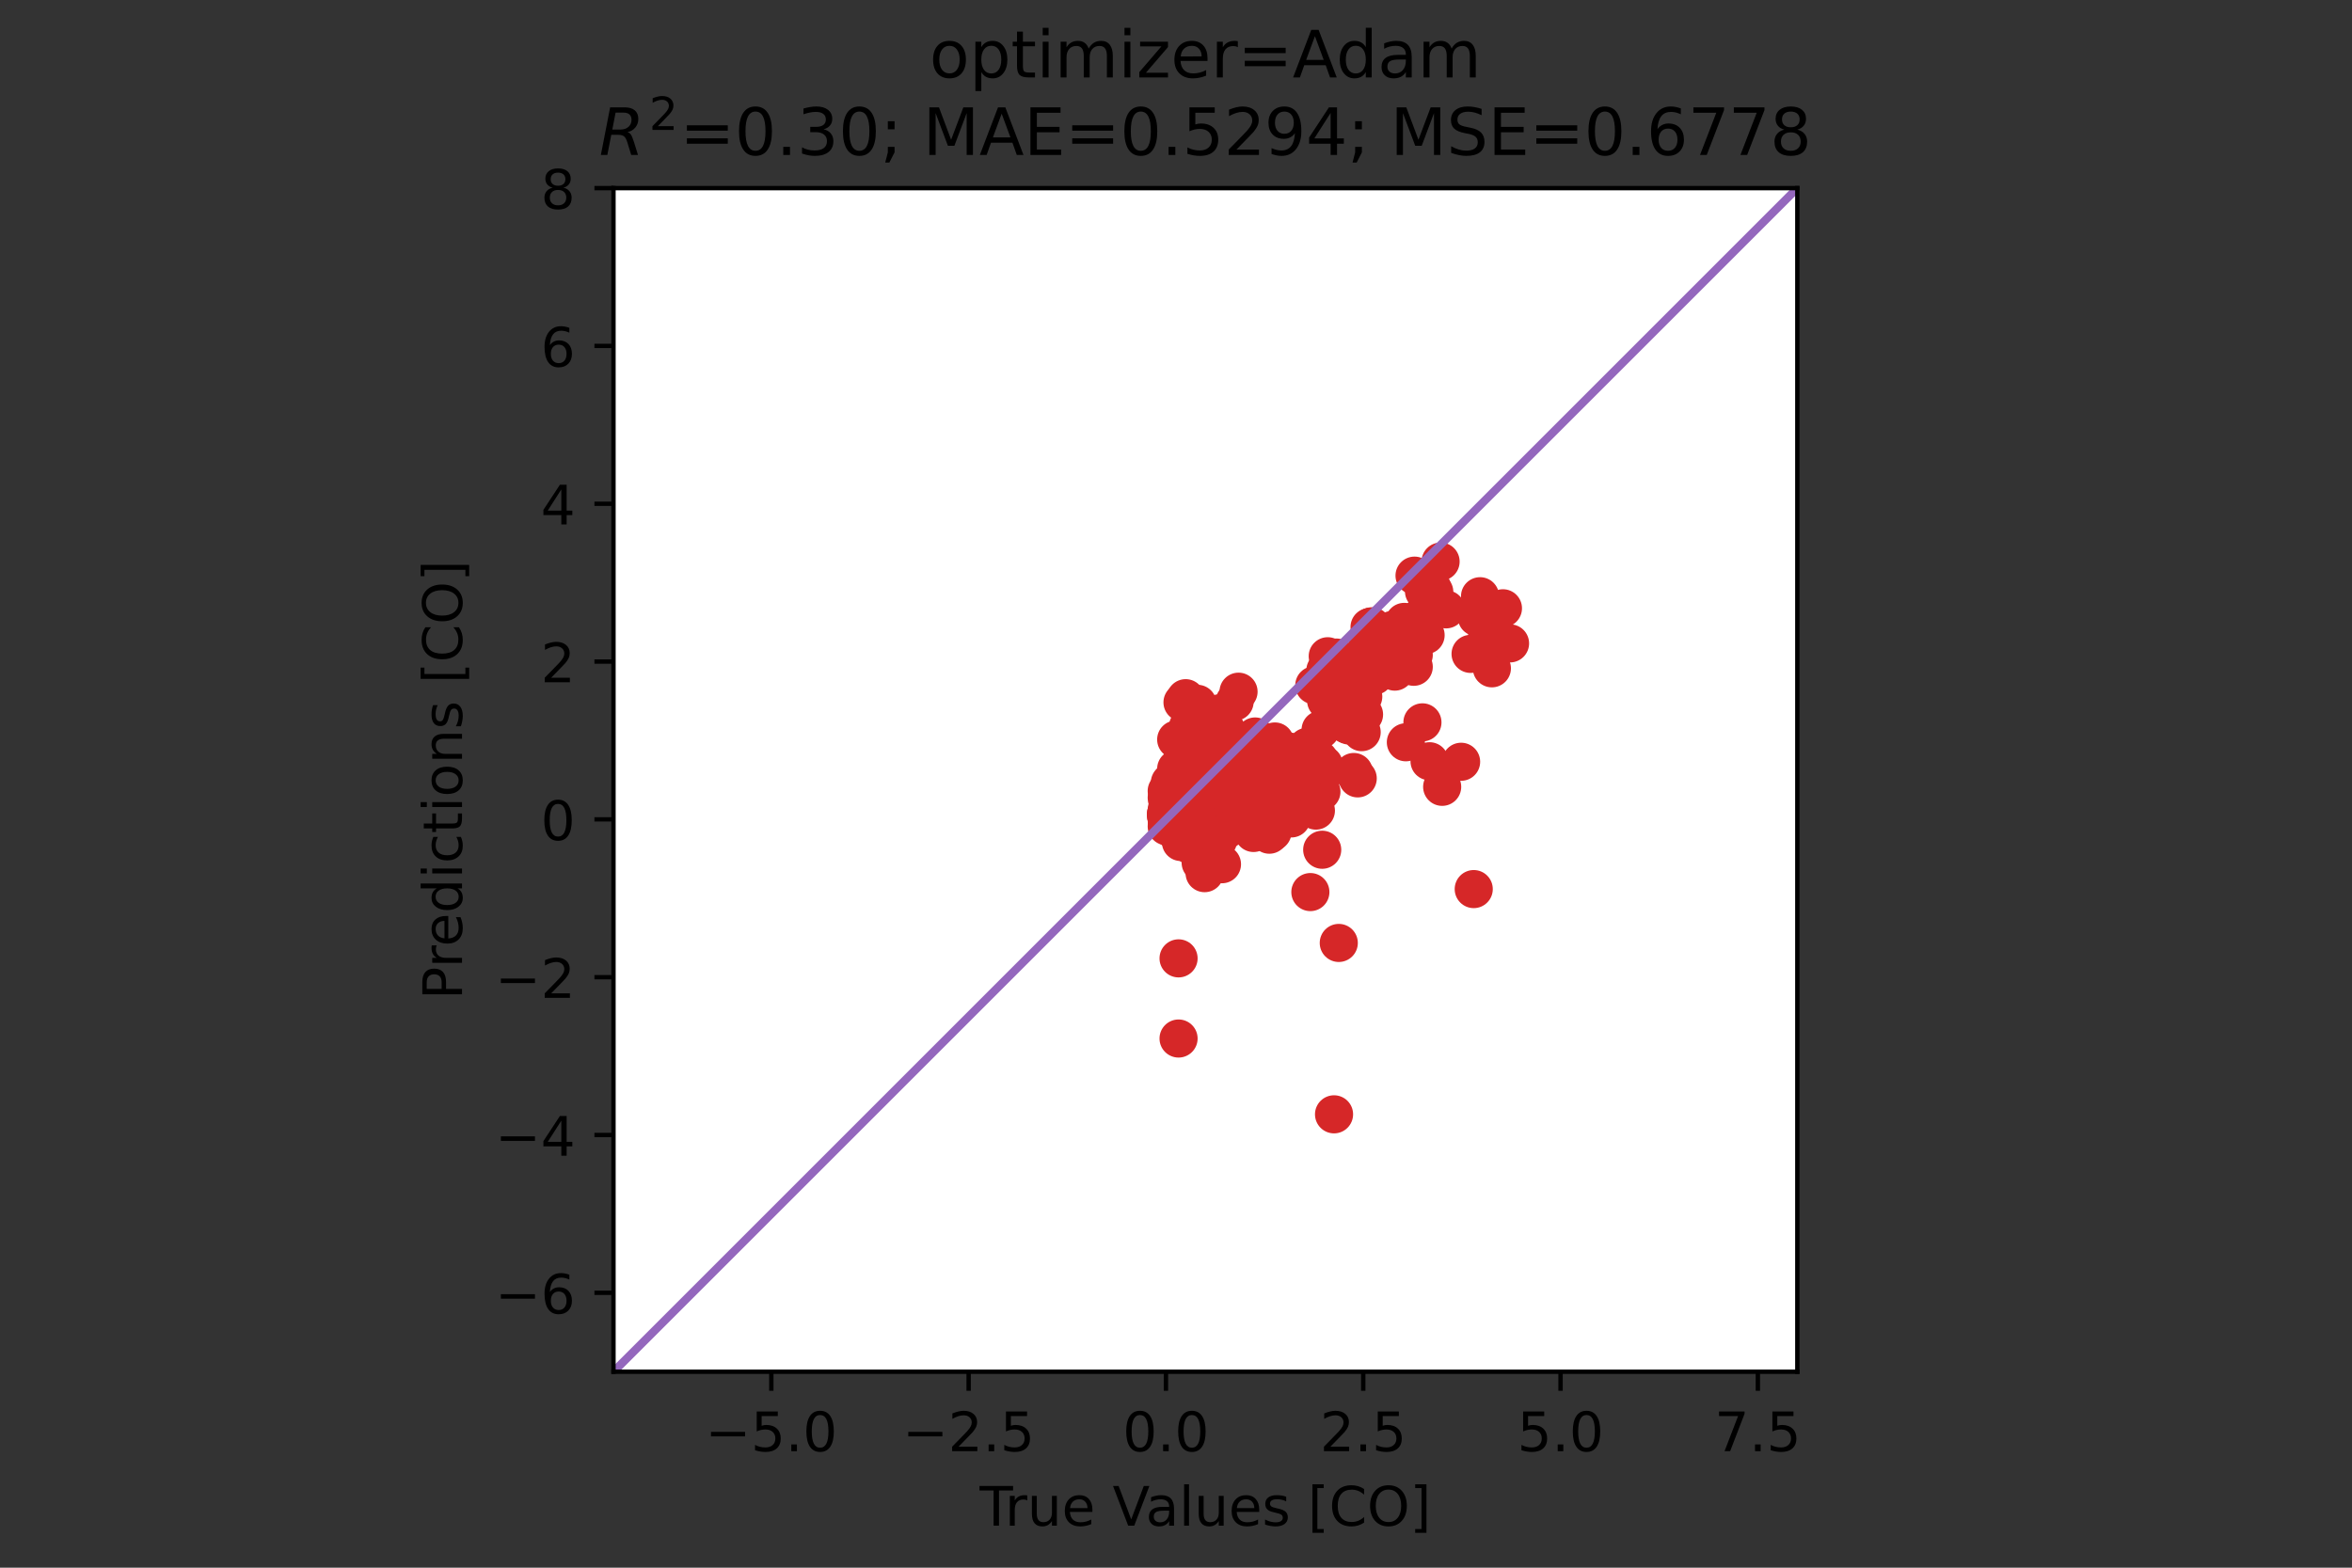 <?xml version="1.0" encoding="utf-8" standalone="no"?>
<!DOCTYPE svg PUBLIC "-//W3C//DTD SVG 1.1//EN"
  "http://www.w3.org/Graphics/SVG/1.1/DTD/svg11.dtd">
<!-- Created with matplotlib (https://matplotlib.org/) -->
<svg height="288pt" version="1.1" viewBox="0 0 432 288" width="432pt" xmlns="http://www.w3.org/2000/svg" xmlns:xlink="http://www.w3.org/1999/xlink">
 <rect x="0" y="0" width="432" height="288" fill="#333333" stroke="none"/>
 <defs>
  <style type="text/css">*{stroke-linecap:butt;stroke-linejoin:round;}</style>
 </defs>
 <g id="figure_1">
  <g id="patch_1">
   <path d="M 0 288 
L 432 288 
L 432 0 
L 0 0 
z
" style="fill:none;"/>
  </g>
  <g id="axes_1">
   <g id="patch_2">
    <path d="M 112.68 252 
L 330.12 252 
L 330.12 34.56 
L 112.68 34.56 
z
" style="fill:#ffffff;"/>
   </g>
   <g id="PathCollection_1">
    <defs>
     <path d="M 0 3 
C 0.796 3 1.559 2.684 2.121 2.121 
C 2.684 1.559 3 0.796 3 0 
C 3 -0.796 2.684 -1.559 2.121 -2.121 
C 1.559 -2.684 0.796 -3 0 -3 
C -0.796 -3 -1.559 -2.684 -2.121 -2.121 
C -2.684 -1.559 -3 -0.796 -3 0 
C -3 0.796 -2.684 1.559 -2.121 2.121 
C -1.559 2.684 -0.796 3 0 3 
z
" id="m27f1044476" style="stroke:#d62728;"/>
    </defs>
    <g clip-path="url(#p7b1c42f6af)">
     <use style="fill:#d62728;stroke:#d62728;" x="217.776" xlink:href="#m27f1044476" y="143.362"/>
     <use style="fill:#d62728;stroke:#d62728;" x="224.154" xlink:href="#m27f1044476" y="146.364"/>
     <use style="fill:#d62728;stroke:#d62728;" x="217.051" xlink:href="#m27f1044476" y="147.868"/>
     <use style="fill:#d62728;stroke:#d62728;" x="226.329" xlink:href="#m27f1044476" y="144.283"/>
     <use style="fill:#d62728;stroke:#d62728;" x="225.024" xlink:href="#m27f1044476" y="144.067"/>
     <use style="fill:#d62728;stroke:#d62728;" x="222.56" xlink:href="#m27f1044476" y="145.635"/>
     <use style="fill:#d62728;stroke:#d62728;" x="214.587" xlink:href="#m27f1044476" y="151.031"/>
     <use style="fill:#d62728;stroke:#d62728;" x="216.036" xlink:href="#m27f1044476" y="147.759"/>
     <use style="fill:#d62728;stroke:#d62728;" x="224.154" xlink:href="#m27f1044476" y="140.635"/>
     <use style="fill:#d62728;stroke:#d62728;" x="220.095" xlink:href="#m27f1044476" y="141.421"/>
     <use style="fill:#d62728;stroke:#d62728;" x="225.749" xlink:href="#m27f1044476" y="141.357"/>
     <use style="fill:#d62728;stroke:#d62728;" x="224.444" xlink:href="#m27f1044476" y="148.223"/>
     <use style="fill:#d62728;stroke:#d62728;" x="224.589" xlink:href="#m27f1044476" y="146.411"/>
     <use style="fill:#d62728;stroke:#d62728;" x="214.297" xlink:href="#m27f1044476" y="149.583"/>
     <use style="fill:#d62728;stroke:#d62728;" x="216.906" xlink:href="#m27f1044476" y="136.903"/>
     <use style="fill:#d62728;stroke:#d62728;" x="216.761" xlink:href="#m27f1044476" y="145.958"/>
     <use style="fill:#d62728;stroke:#d62728;" x="226.619" xlink:href="#m27f1044476" y="141.979"/>
     <use style="fill:#d62728;stroke:#d62728;" x="223.429" xlink:href="#m27f1044476" y="143.541"/>
     <use style="fill:#d62728;stroke:#d62728;" x="245.463" xlink:href="#m27f1044476" y="120.801"/>
     <use style="fill:#d62728;stroke:#d62728;" x="216.326" xlink:href="#m27f1044476" y="143.95"/>
     <use style="fill:#d62728;stroke:#d62728;" x="216.616" xlink:href="#m27f1044476" y="145.236"/>
     <use style="fill:#d62728;stroke:#d62728;" x="216.181" xlink:href="#m27f1044476" y="146.334"/>
     <use style="fill:#d62728;stroke:#d62728;" x="220.675" xlink:href="#m27f1044476" y="143.169"/>
     <use style="fill:#d62728;stroke:#d62728;" x="219.516" xlink:href="#m27f1044476" y="150.344"/>
     <use style="fill:#d62728;stroke:#d62728;" x="218.791" xlink:href="#m27f1044476" y="155.366"/>
     <use style="fill:#d62728;stroke:#d62728;" x="243.144" xlink:href="#m27f1044476" y="140.478"/>
     <use style="fill:#d62728;stroke:#d62728;" x="218.211" xlink:href="#m27f1044476" y="144.889"/>
     <use style="fill:#d62728;stroke:#d62728;" x="220.82" xlink:href="#m27f1044476" y="144.952"/>
     <use style="fill:#d62728;stroke:#d62728;" x="217.051" xlink:href="#m27f1044476" y="141.07"/>
     <use style="fill:#d62728;stroke:#d62728;" x="221.255" xlink:href="#m27f1044476" y="142.42"/>
     <use style="fill:#d62728;stroke:#d62728;" x="222.85" xlink:href="#m27f1044476" y="145.619"/>
     <use style="fill:#d62728;stroke:#d62728;" x="231.257" xlink:href="#m27f1044476" y="145.562"/>
     <use style="fill:#d62728;stroke:#d62728;" x="238.215" xlink:href="#m27f1044476" y="145.138"/>
     <use style="fill:#d62728;stroke:#d62728;" x="251.407" xlink:href="#m27f1044476" y="117.877"/>
     <use style="fill:#d62728;stroke:#d62728;" x="237.78" xlink:href="#m27f1044476" y="138.385"/>
     <use style="fill:#d62728;stroke:#d62728;" x="232.127" xlink:href="#m27f1044476" y="146.408"/>
     <use style="fill:#d62728;stroke:#d62728;" x="219.371" xlink:href="#m27f1044476" y="151.517"/>
     <use style="fill:#d62728;stroke:#d62728;" x="216.906" xlink:href="#m27f1044476" y="141.096"/>
     <use style="fill:#d62728;stroke:#d62728;" x="221.545" xlink:href="#m27f1044476" y="145.746"/>
     <use style="fill:#d62728;stroke:#d62728;" x="256.915" xlink:href="#m27f1044476" y="118.01"/>
     <use style="fill:#d62728;stroke:#d62728;" x="224.589" xlink:href="#m27f1044476" y="150.153"/>
     <use style="fill:#d62728;stroke:#d62728;" x="243.579" xlink:href="#m27f1044476" y="128.729"/>
     <use style="fill:#d62728;stroke:#d62728;" x="240.1" xlink:href="#m27f1044476" y="139.813"/>
     <use style="fill:#d62728;stroke:#d62728;" x="217.776" xlink:href="#m27f1044476" y="128.265"/>
     <use style="fill:#d62728;stroke:#d62728;" x="216.326" xlink:href="#m27f1044476" y="143.494"/>
     <use style="fill:#d62728;stroke:#d62728;" x="237.056" xlink:href="#m27f1044476" y="145.758"/>
     <use style="fill:#d62728;stroke:#d62728;" x="217.776" xlink:href="#m27f1044476" y="143.496"/>
     <use style="fill:#d62728;stroke:#d62728;" x="216.761" xlink:href="#m27f1044476" y="141.919"/>
     <use style="fill:#d62728;stroke:#d62728;" x="221.11" xlink:href="#m27f1044476" y="143.836"/>
     <use style="fill:#d62728;stroke:#d62728;" x="221.69" xlink:href="#m27f1044476" y="144.126"/>
     <use style="fill:#d62728;stroke:#d62728;" x="231.692" xlink:href="#m27f1044476" y="143.727"/>
     <use style="fill:#d62728;stroke:#d62728;" x="219.66" xlink:href="#m27f1044476" y="149.904"/>
     <use style="fill:#d62728;stroke:#d62728;" x="236.766" xlink:href="#m27f1044476" y="141.18"/>
     <use style="fill:#d62728;stroke:#d62728;" x="214.587" xlink:href="#m27f1044476" y="146.784"/>
     <use style="fill:#d62728;stroke:#d62728;" x="214.297" xlink:href="#m27f1044476" y="149.795"/>
     <use style="fill:#d62728;stroke:#d62728;" x="221.11" xlink:href="#m27f1044476" y="145.102"/>
     <use style="fill:#d62728;stroke:#d62728;" x="214.297" xlink:href="#m27f1044476" y="150.55"/>
     <use style="fill:#d62728;stroke:#d62728;" x="220.965" xlink:href="#m27f1044476" y="144.939"/>
     <use style="fill:#d62728;stroke:#d62728;" x="216.181" xlink:href="#m27f1044476" y="142.474"/>
     <use style="fill:#d62728;stroke:#d62728;" x="219.95" xlink:href="#m27f1044476" y="147.24"/>
     <use style="fill:#d62728;stroke:#d62728;" x="223.719" xlink:href="#m27f1044476" y="147.13"/>
     <use style="fill:#d62728;stroke:#d62728;" x="219.081" xlink:href="#m27f1044476" y="150.606"/>
     <use style="fill:#d62728;stroke:#d62728;" x="214.442" xlink:href="#m27f1044476" y="147.287"/>
     <use style="fill:#d62728;stroke:#d62728;" x="227.778" xlink:href="#m27f1044476" y="142.822"/>
     <use style="fill:#d62728;stroke:#d62728;" x="235.606" xlink:href="#m27f1044476" y="144.927"/>
     <use style="fill:#d62728;stroke:#d62728;" x="216.761" xlink:href="#m27f1044476" y="144.237"/>
     <use style="fill:#d62728;stroke:#d62728;" x="221.255" xlink:href="#m27f1044476" y="141.651"/>
     <use style="fill:#d62728;stroke:#d62728;" x="220.675" xlink:href="#m27f1044476" y="147.541"/>
     <use style="fill:#d62728;stroke:#d62728;" x="214.442" xlink:href="#m27f1044476" y="148.813"/>
     <use style="fill:#d62728;stroke:#d62728;" x="218.936" xlink:href="#m27f1044476" y="146.4"/>
     <use style="fill:#d62728;stroke:#d62728;" x="242.564" xlink:href="#m27f1044476" y="134.059"/>
     <use style="fill:#d62728;stroke:#d62728;" x="220.385" xlink:href="#m27f1044476" y="141.945"/>
     <use style="fill:#d62728;stroke:#d62728;" x="244.739" xlink:href="#m27f1044476" y="122.751"/>
     <use style="fill:#d62728;stroke:#d62728;" x="214.297" xlink:href="#m27f1044476" y="145.307"/>
     <use style="fill:#d62728;stroke:#d62728;" x="238.215" xlink:href="#m27f1044476" y="145.471"/>
     <use style="fill:#d62728;stroke:#d62728;" x="226.039" xlink:href="#m27f1044476" y="142.313"/>
     <use style="fill:#d62728;stroke:#d62728;" x="240.535" xlink:href="#m27f1044476" y="140.185"/>
     <use style="fill:#d62728;stroke:#d62728;" x="241.404" xlink:href="#m27f1044476" y="125.895"/>
     <use style="fill:#d62728;stroke:#d62728;" x="237.925" xlink:href="#m27f1044476" y="145.073"/>
     <use style="fill:#d62728;stroke:#d62728;" x="219.371" xlink:href="#m27f1044476" y="145.201"/>
     <use style="fill:#d62728;stroke:#d62728;" x="219.226" xlink:href="#m27f1044476" y="144.329"/>
     <use style="fill:#d62728;stroke:#d62728;" x="215.892" xlink:href="#m27f1044476" y="145.153"/>
     <use style="fill:#d62728;stroke:#d62728;" x="230.967" xlink:href="#m27f1044476" y="144.738"/>
     <use style="fill:#d62728;stroke:#d62728;" x="215.167" xlink:href="#m27f1044476" y="149.78"/>
     <use style="fill:#d62728;stroke:#d62728;" x="218.211" xlink:href="#m27f1044476" y="148.731"/>
     <use style="fill:#d62728;stroke:#d62728;" x="257.64" xlink:href="#m27f1044476" y="117.482"/>
     <use style="fill:#d62728;stroke:#d62728;" x="262.569" xlink:href="#m27f1044476" y="139.849"/>
     <use style="fill:#d62728;stroke:#d62728;" x="222.27" xlink:href="#m27f1044476" y="143.801"/>
     <use style="fill:#d62728;stroke:#d62728;" x="217.631" xlink:href="#m27f1044476" y="146.023"/>
     <use style="fill:#d62728;stroke:#d62728;" x="226.039" xlink:href="#m27f1044476" y="142.16"/>
     <use style="fill:#d62728;stroke:#d62728;" x="247.203" xlink:href="#m27f1044476" y="127.578"/>
     <use style="fill:#d62728;stroke:#d62728;" x="224.444" xlink:href="#m27f1044476" y="144.414"/>
     <use style="fill:#d62728;stroke:#d62728;" x="221.69" xlink:href="#m27f1044476" y="145.422"/>
     <use style="fill:#d62728;stroke:#d62728;" x="230.532" xlink:href="#m27f1044476" y="144.803"/>
     <use style="fill:#d62728;stroke:#d62728;" x="240.1" xlink:href="#m27f1044476" y="137.194"/>
     <use style="fill:#d62728;stroke:#d62728;" x="214.297" xlink:href="#m27f1044476" y="150.051"/>
     <use style="fill:#d62728;stroke:#d62728;" x="263.438" xlink:href="#m27f1044476" y="108.737"/>
     <use style="fill:#d62728;stroke:#d62728;" x="224.009" xlink:href="#m27f1044476" y="135.115"/>
     <use style="fill:#d62728;stroke:#d62728;" x="221.545" xlink:href="#m27f1044476" y="143.312"/>
     <use style="fill:#d62728;stroke:#d62728;" x="218.791" xlink:href="#m27f1044476" y="144.381"/>
     <use style="fill:#d62728;stroke:#d62728;" x="257.93" xlink:href="#m27f1044476" y="114.248"/>
     <use style="fill:#d62728;stroke:#d62728;" x="219.226" xlink:href="#m27f1044476" y="144.215"/>
     <use style="fill:#d62728;stroke:#d62728;" x="214.297" xlink:href="#m27f1044476" y="150.585"/>
     <use style="fill:#d62728;stroke:#d62728;" x="219.371" xlink:href="#m27f1044476" y="140.936"/>
     <use style="fill:#d62728;stroke:#d62728;" x="214.442" xlink:href="#m27f1044476" y="148.138"/>
     <use style="fill:#d62728;stroke:#d62728;" x="240.1" xlink:href="#m27f1044476" y="142.528"/>
     <use style="fill:#d62728;stroke:#d62728;" x="228.213" xlink:href="#m27f1044476" y="142.098"/>
     <use style="fill:#d62728;stroke:#d62728;" x="245.898" xlink:href="#m27f1044476" y="173.228"/>
     <use style="fill:#d62728;stroke:#d62728;" x="224.444" xlink:href="#m27f1044476" y="142.733"/>
     <use style="fill:#d62728;stroke:#d62728;" x="225.169" xlink:href="#m27f1044476" y="152.509"/>
     <use style="fill:#d62728;stroke:#d62728;" x="220.53" xlink:href="#m27f1044476" y="151.237"/>
     <use style="fill:#d62728;stroke:#d62728;" x="261.264" xlink:href="#m27f1044476" y="132.704"/>
     <use style="fill:#d62728;stroke:#d62728;" x="234.012" xlink:href="#m27f1044476" y="147.316"/>
     <use style="fill:#d62728;stroke:#d62728;" x="243.144" xlink:href="#m27f1044476" y="141.928"/>
     <use style="fill:#d62728;stroke:#d62728;" x="216.616" xlink:href="#m27f1044476" y="149.776"/>
     <use style="fill:#d62728;stroke:#d62728;" x="219.805" xlink:href="#m27f1044476" y="143.547"/>
     <use style="fill:#d62728;stroke:#d62728;" x="251.842" xlink:href="#m27f1044476" y="116.619"/>
     <use style="fill:#d62728;stroke:#d62728;" x="217.486" xlink:href="#m27f1044476" y="148.546"/>
     <use style="fill:#d62728;stroke:#d62728;" x="221.255" xlink:href="#m27f1044476" y="144.527"/>
     <use style="fill:#d62728;stroke:#d62728;" x="219.226" xlink:href="#m27f1044476" y="142.855"/>
     <use style="fill:#d62728;stroke:#d62728;" x="214.877" xlink:href="#m27f1044476" y="150.404"/>
     <use style="fill:#d62728;stroke:#d62728;" x="222.85" xlink:href="#m27f1044476" y="142.363"/>
     <use style="fill:#d62728;stroke:#d62728;" x="217.921" xlink:href="#m27f1044476" y="147.019"/>
     <use style="fill:#d62728;stroke:#d62728;" x="274.02" xlink:href="#m27f1044476" y="122.775"/>
     <use style="fill:#d62728;stroke:#d62728;" x="220.675" xlink:href="#m27f1044476" y="146.311"/>
     <use style="fill:#d62728;stroke:#d62728;" x="221.4" xlink:href="#m27f1044476" y="150.922"/>
     <use style="fill:#d62728;stroke:#d62728;" x="223.429" xlink:href="#m27f1044476" y="143.236"/>
     <use style="fill:#d62728;stroke:#d62728;" x="233.142" xlink:href="#m27f1044476" y="153.342"/>
     <use style="fill:#d62728;stroke:#d62728;" x="218.646" xlink:href="#m27f1044476" y="137.061"/>
     <use style="fill:#d62728;stroke:#d62728;" x="226.329" xlink:href="#m27f1044476" y="144.424"/>
     <use style="fill:#d62728;stroke:#d62728;" x="220.965" xlink:href="#m27f1044476" y="133.122"/>
     <use style="fill:#d62728;stroke:#d62728;" x="260.539" xlink:href="#m27f1044476" y="113.67"/>
     <use style="fill:#d62728;stroke:#d62728;" x="242.854" xlink:href="#m27f1044476" y="156.108"/>
     <use style="fill:#d62728;stroke:#d62728;" x="220.24" xlink:href="#m27f1044476" y="150.628"/>
     <use style="fill:#d62728;stroke:#d62728;" x="222.125" xlink:href="#m27f1044476" y="147.387"/>
     <use style="fill:#d62728;stroke:#d62728;" x="220.675" xlink:href="#m27f1044476" y="144.956"/>
     <use style="fill:#d62728;stroke:#d62728;" x="215.892" xlink:href="#m27f1044476" y="144.82"/>
     <use style="fill:#d62728;stroke:#d62728;" x="220.24" xlink:href="#m27f1044476" y="146.989"/>
     <use style="fill:#d62728;stroke:#d62728;" x="264.888" xlink:href="#m27f1044476" y="144.549"/>
     <use style="fill:#d62728;stroke:#d62728;" x="237.346" xlink:href="#m27f1044476" y="146.012"/>
     <use style="fill:#d62728;stroke:#d62728;" x="217.196" xlink:href="#m27f1044476" y="145.023"/>
     <use style="fill:#d62728;stroke:#d62728;" x="252.421" xlink:href="#m27f1044476" y="124.155"/>
     <use style="fill:#d62728;stroke:#d62728;" x="226.329" xlink:href="#m27f1044476" y="139.711"/>
     <use style="fill:#d62728;stroke:#d62728;" x="271.266" xlink:href="#m27f1044476" y="113.388"/>
     <use style="fill:#d62728;stroke:#d62728;" x="219.371" xlink:href="#m27f1044476" y="148.498"/>
     <use style="fill:#d62728;stroke:#d62728;" x="218.501" xlink:href="#m27f1044476" y="147.768"/>
     <use style="fill:#d62728;stroke:#d62728;" x="230.388" xlink:href="#m27f1044476" y="144.844"/>
     <use style="fill:#d62728;stroke:#d62728;" x="214.297" xlink:href="#m27f1044476" y="151.808"/>
     <use style="fill:#d62728;stroke:#d62728;" x="258.655" xlink:href="#m27f1044476" y="120.082"/>
     <use style="fill:#d62728;stroke:#d62728;" x="221.98" xlink:href="#m27f1044476" y="140.459"/>
     <use style="fill:#d62728;stroke:#d62728;" x="214.297" xlink:href="#m27f1044476" y="146.531"/>
     <use style="fill:#d62728;stroke:#d62728;" x="215.167" xlink:href="#m27f1044476" y="145.252"/>
     <use style="fill:#d62728;stroke:#d62728;" x="218.356" xlink:href="#m27f1044476" y="144.004"/>
     <use style="fill:#d62728;stroke:#d62728;" x="222.85" xlink:href="#m27f1044476" y="144.304"/>
     <use style="fill:#d62728;stroke:#d62728;" x="221.69" xlink:href="#m27f1044476" y="147.97"/>
     <use style="fill:#d62728;stroke:#d62728;" x="244.739" xlink:href="#m27f1044476" y="123.965"/>
     <use style="fill:#d62728;stroke:#d62728;" x="246.623" xlink:href="#m27f1044476" y="122.738"/>
     <use style="fill:#d62728;stroke:#d62728;" x="243.724" xlink:href="#m27f1044476" y="125.915"/>
     <use style="fill:#d62728;stroke:#d62728;" x="219.805" xlink:href="#m27f1044476" y="146.915"/>
     <use style="fill:#d62728;stroke:#d62728;" x="225.169" xlink:href="#m27f1044476" y="133.995"/>
     <use style="fill:#d62728;stroke:#d62728;" x="223.14" xlink:href="#m27f1044476" y="135.917"/>
     <use style="fill:#d62728;stroke:#d62728;" x="232.417" xlink:href="#m27f1044476" y="145.166"/>
     <use style="fill:#d62728;stroke:#d62728;" x="219.95" xlink:href="#m27f1044476" y="150.51"/>
     <use style="fill:#d62728;stroke:#d62728;" x="243.434" xlink:href="#m27f1044476" y="123.168"/>
     <use style="fill:#d62728;stroke:#d62728;" x="218.211" xlink:href="#m27f1044476" y="138.03"/>
     <use style="fill:#d62728;stroke:#d62728;" x="231.692" xlink:href="#m27f1044476" y="137.628"/>
     <use style="fill:#d62728;stroke:#d62728;" x="246.478" xlink:href="#m27f1044476" y="126.455"/>
     <use style="fill:#d62728;stroke:#d62728;" x="214.587" xlink:href="#m27f1044476" y="151.365"/>
     <use style="fill:#d62728;stroke:#d62728;" x="238.94" xlink:href="#m27f1044476" y="146.114"/>
     <use style="fill:#d62728;stroke:#d62728;" x="220.82" xlink:href="#m27f1044476" y="143.026"/>
     <use style="fill:#d62728;stroke:#d62728;" x="226.039" xlink:href="#m27f1044476" y="148.799"/>
     <use style="fill:#d62728;stroke:#d62728;" x="251.987" xlink:href="#m27f1044476" y="115.057"/>
     <use style="fill:#d62728;stroke:#d62728;" x="215.167" xlink:href="#m27f1044476" y="150.683"/>
     <use style="fill:#d62728;stroke:#d62728;" x="247.928" xlink:href="#m27f1044476" y="124.781"/>
     <use style="fill:#d62728;stroke:#d62728;" x="222.705" xlink:href="#m27f1044476" y="143.074"/>
     <use style="fill:#d62728;stroke:#d62728;" x="226.908" xlink:href="#m27f1044476" y="142.377"/>
     <use style="fill:#d62728;stroke:#d62728;" x="219.516" xlink:href="#m27f1044476" y="141.656"/>
     <use style="fill:#d62728;stroke:#d62728;" x="231.982" xlink:href="#m27f1044476" y="143.564"/>
     <use style="fill:#d62728;stroke:#d62728;" x="226.184" xlink:href="#m27f1044476" y="142.423"/>
     <use style="fill:#d62728;stroke:#d62728;" x="246.188" xlink:href="#m27f1044476" y="127.457"/>
     <use style="fill:#d62728;stroke:#d62728;" x="216.036" xlink:href="#m27f1044476" y="144.23"/>
     <use style="fill:#d62728;stroke:#d62728;" x="218.211" xlink:href="#m27f1044476" y="133.474"/>
     <use style="fill:#d62728;stroke:#d62728;" x="221.4" xlink:href="#m27f1044476" y="144.039"/>
     <use style="fill:#d62728;stroke:#d62728;" x="217.341" xlink:href="#m27f1044476" y="148.071"/>
     <use style="fill:#d62728;stroke:#d62728;" x="221.4" xlink:href="#m27f1044476" y="138.032"/>
     <use style="fill:#d62728;stroke:#d62728;" x="227.923" xlink:href="#m27f1044476" y="144.628"/>
     <use style="fill:#d62728;stroke:#d62728;" x="221.255" xlink:href="#m27f1044476" y="148.69"/>
     <use style="fill:#d62728;stroke:#d62728;" x="236.621" xlink:href="#m27f1044476" y="142.424"/>
     <use style="fill:#d62728;stroke:#d62728;" x="247.783" xlink:href="#m27f1044476" y="133.284"/>
     <use style="fill:#d62728;stroke:#d62728;" x="228.068" xlink:href="#m27f1044476" y="140.786"/>
     <use style="fill:#d62728;stroke:#d62728;" x="273.151" xlink:href="#m27f1044476" y="116.875"/>
     <use style="fill:#d62728;stroke:#d62728;" x="228.938" xlink:href="#m27f1044476" y="145.306"/>
     <use style="fill:#d62728;stroke:#d62728;" x="222.125" xlink:href="#m27f1044476" y="144.988"/>
     <use style="fill:#d62728;stroke:#d62728;" x="225.459" xlink:href="#m27f1044476" y="139.48"/>
     <use style="fill:#d62728;stroke:#d62728;" x="260.974" xlink:href="#m27f1044476" y="114.911"/>
     <use style="fill:#d62728;stroke:#d62728;" x="217.631" xlink:href="#m27f1044476" y="151.178"/>
     <use style="fill:#d62728;stroke:#d62728;" x="223.429" xlink:href="#m27f1044476" y="144.634"/>
     <use style="fill:#d62728;stroke:#d62728;" x="233.722" xlink:href="#m27f1044476" y="152.855"/>
     <use style="fill:#d62728;stroke:#d62728;" x="226.184" xlink:href="#m27f1044476" y="151.54"/>
     <use style="fill:#d62728;stroke:#d62728;" x="222.27" xlink:href="#m27f1044476" y="143.481"/>
     <use style="fill:#d62728;stroke:#d62728;" x="224.154" xlink:href="#m27f1044476" y="142.022"/>
     <use style="fill:#d62728;stroke:#d62728;" x="248.797" xlink:href="#m27f1044476" y="126.242"/>
     <use style="fill:#d62728;stroke:#d62728;" x="231.547" xlink:href="#m27f1044476" y="145.811"/>
     <use style="fill:#d62728;stroke:#d62728;" x="214.297" xlink:href="#m27f1044476" y="148.843"/>
     <use style="fill:#d62728;stroke:#d62728;" x="223.14" xlink:href="#m27f1044476" y="144.233"/>
     <use style="fill:#d62728;stroke:#d62728;" x="232.272" xlink:href="#m27f1044476" y="152.211"/>
     <use style="fill:#d62728;stroke:#d62728;" x="234.012" xlink:href="#m27f1044476" y="145.201"/>
     <use style="fill:#d62728;stroke:#d62728;" x="258.22" xlink:href="#m27f1044476" y="136.363"/>
     <use style="fill:#d62728;stroke:#d62728;" x="227.488" xlink:href="#m27f1044476" y="127.072"/>
     <use style="fill:#d62728;stroke:#d62728;" x="216.471" xlink:href="#m27f1044476" y="176.062"/>
     <use style="fill:#d62728;stroke:#d62728;" x="226.184" xlink:href="#m27f1044476" y="141.795"/>
     <use style="fill:#d62728;stroke:#d62728;" x="214.732" xlink:href="#m27f1044476" y="150.859"/>
     <use style="fill:#d62728;stroke:#d62728;" x="215.312" xlink:href="#m27f1044476" y="149.722"/>
     <use style="fill:#d62728;stroke:#d62728;" x="259.669" xlink:href="#m27f1044476" y="122.496"/>
     <use style="fill:#d62728;stroke:#d62728;" x="221.4" xlink:href="#m27f1044476" y="140.1"/>
     <use style="fill:#d62728;stroke:#d62728;" x="241.694" xlink:href="#m27f1044476" y="148.916"/>
     <use style="fill:#d62728;stroke:#d62728;" x="219.66" xlink:href="#m27f1044476" y="147.084"/>
     <use style="fill:#d62728;stroke:#d62728;" x="251.842" xlink:href="#m27f1044476" y="115.129"/>
     <use style="fill:#d62728;stroke:#d62728;" x="221.255" xlink:href="#m27f1044476" y="145.725"/>
     <use style="fill:#d62728;stroke:#d62728;" x="271.846" xlink:href="#m27f1044476" y="109.533"/>
     <use style="fill:#d62728;stroke:#d62728;" x="243.869" xlink:href="#m27f1044476" y="120.56"/>
     <use style="fill:#d62728;stroke:#d62728;" x="218.356" xlink:href="#m27f1044476" y="146.716"/>
     <use style="fill:#d62728;stroke:#d62728;" x="233.722" xlink:href="#m27f1044476" y="148.53"/>
     <use style="fill:#d62728;stroke:#d62728;" x="231.257" xlink:href="#m27f1044476" y="147.263"/>
     <use style="fill:#d62728;stroke:#d62728;" x="215.312" xlink:href="#m27f1044476" y="148.693"/>
     <use style="fill:#d62728;stroke:#d62728;" x="222.415" xlink:href="#m27f1044476" y="140.489"/>
     <use style="fill:#d62728;stroke:#d62728;" x="217.051" xlink:href="#m27f1044476" y="150.907"/>
     <use style="fill:#d62728;stroke:#d62728;" x="244.449" xlink:href="#m27f1044476" y="127.527"/>
     <use style="fill:#d62728;stroke:#d62728;" x="221.98" xlink:href="#m27f1044476" y="144.235"/>
     <use style="fill:#d62728;stroke:#d62728;" x="223.284" xlink:href="#m27f1044476" y="140.572"/>
     <use style="fill:#d62728;stroke:#d62728;" x="215.167" xlink:href="#m27f1044476" y="143.506"/>
     <use style="fill:#d62728;stroke:#d62728;" x="250.392" xlink:href="#m27f1044476" y="127.979"/>
     <use style="fill:#d62728;stroke:#d62728;" x="247.493" xlink:href="#m27f1044476" y="129.855"/>
     <use style="fill:#d62728;stroke:#d62728;" x="237.201" xlink:href="#m27f1044476" y="150.351"/>
     <use style="fill:#d62728;stroke:#d62728;" x="216.036" xlink:href="#m27f1044476" y="135.86"/>
     <use style="fill:#d62728;stroke:#d62728;" x="219.371" xlink:href="#m27f1044476" y="139.357"/>
     <use style="fill:#d62728;stroke:#d62728;" x="221.835" xlink:href="#m27f1044476" y="143.4"/>
     <use style="fill:#d62728;stroke:#d62728;" x="220.82" xlink:href="#m27f1044476" y="143.958"/>
     <use style="fill:#d62728;stroke:#d62728;" x="240.68" xlink:href="#m27f1044476" y="163.884"/>
     <use style="fill:#d62728;stroke:#d62728;" x="247.928" xlink:href="#m27f1044476" y="124.833"/>
     <use style="fill:#d62728;stroke:#d62728;" x="225.894" xlink:href="#m27f1044476" y="147.397"/>
     <use style="fill:#d62728;stroke:#d62728;" x="226.764" xlink:href="#m27f1044476" y="128.912"/>
     <use style="fill:#d62728;stroke:#d62728;" x="214.297" xlink:href="#m27f1044476" y="150.279"/>
     <use style="fill:#d62728;stroke:#d62728;" x="216.471" xlink:href="#m27f1044476" y="147.02"/>
     <use style="fill:#d62728;stroke:#d62728;" x="221.11" xlink:href="#m27f1044476" y="144.616"/>
     <use style="fill:#d62728;stroke:#d62728;" x="217.051" xlink:href="#m27f1044476" y="145.009"/>
     <use style="fill:#d62728;stroke:#d62728;" x="217.631" xlink:href="#m27f1044476" y="144.568"/>
     <use style="fill:#d62728;stroke:#d62728;" x="242.274" xlink:href="#m27f1044476" y="144.245"/>
     <use style="fill:#d62728;stroke:#d62728;" x="214.297" xlink:href="#m27f1044476" y="150.024"/>
     <use style="fill:#d62728;stroke:#d62728;" x="256.625" xlink:href="#m27f1044476" y="119.233"/>
     <use style="fill:#d62728;stroke:#d62728;" x="216.326" xlink:href="#m27f1044476" y="148.856"/>
     <use style="fill:#d62728;stroke:#d62728;" x="221.255" xlink:href="#m27f1044476" y="160.407"/>
     <use style="fill:#d62728;stroke:#d62728;" x="218.356" xlink:href="#m27f1044476" y="151.745"/>
     <use style="fill:#d62728;stroke:#d62728;" x="228.503" xlink:href="#m27f1044476" y="143.907"/>
     <use style="fill:#d62728;stroke:#d62728;" x="226.474" xlink:href="#m27f1044476" y="141.7"/>
     <use style="fill:#d62728;stroke:#d62728;" x="216.471" xlink:href="#m27f1044476" y="190.787"/>
     <use style="fill:#d62728;stroke:#d62728;" x="217.921" xlink:href="#m27f1044476" y="145.105"/>
     <use style="fill:#d62728;stroke:#d62728;" x="222.995" xlink:href="#m27f1044476" y="143.138"/>
     <use style="fill:#d62728;stroke:#d62728;" x="218.356" xlink:href="#m27f1044476" y="150.487"/>
     <use style="fill:#d62728;stroke:#d62728;" x="221.98" xlink:href="#m27f1044476" y="144.379"/>
     <use style="fill:#d62728;stroke:#d62728;" x="235.316" xlink:href="#m27f1044476" y="143.211"/>
     <use style="fill:#d62728;stroke:#d62728;" x="217.196" xlink:href="#m27f1044476" y="129.032"/>
     <use style="fill:#d62728;stroke:#d62728;" x="218.356" xlink:href="#m27f1044476" y="142.79"/>
     <use style="fill:#d62728;stroke:#d62728;" x="226.039" xlink:href="#m27f1044476" y="143.678"/>
     <use style="fill:#d62728;stroke:#d62728;" x="235.316" xlink:href="#m27f1044476" y="143.711"/>
     <use style="fill:#d62728;stroke:#d62728;" x="225.314" xlink:href="#m27f1044476" y="137.265"/>
     <use style="fill:#d62728;stroke:#d62728;" x="214.297" xlink:href="#m27f1044476" y="150.456"/>
     <use style="fill:#d62728;stroke:#d62728;" x="215.747" xlink:href="#m27f1044476" y="146.447"/>
     <use style="fill:#d62728;stroke:#d62728;" x="218.501" xlink:href="#m27f1044476" y="146.362"/>
     <use style="fill:#d62728;stroke:#d62728;" x="238.215" xlink:href="#m27f1044476" y="148.322"/>
     <use style="fill:#d62728;stroke:#d62728;" x="251.697" xlink:href="#m27f1044476" y="116.211"/>
     <use style="fill:#d62728;stroke:#d62728;" x="231.837" xlink:href="#m27f1044476" y="142.294"/>
     <use style="fill:#d62728;stroke:#d62728;" x="223.719" xlink:href="#m27f1044476" y="154.412"/>
     <use style="fill:#d62728;stroke:#d62728;" x="218.646" xlink:href="#m27f1044476" y="149.745"/>
     <use style="fill:#d62728;stroke:#d62728;" x="232.997" xlink:href="#m27f1044476" y="143.323"/>
     <use style="fill:#d62728;stroke:#d62728;" x="230.967" xlink:href="#m27f1044476" y="142.784"/>
     <use style="fill:#d62728;stroke:#d62728;" x="256.19" xlink:href="#m27f1044476" y="123.382"/>
     <use style="fill:#d62728;stroke:#d62728;" x="219.081" xlink:href="#m27f1044476" y="146.007"/>
     <use style="fill:#d62728;stroke:#d62728;" x="218.646" xlink:href="#m27f1044476" y="152.176"/>
     <use style="fill:#d62728;stroke:#d62728;" x="223.574" xlink:href="#m27f1044476" y="145.369"/>
     <use style="fill:#d62728;stroke:#d62728;" x="240.68" xlink:href="#m27f1044476" y="144.015"/>
     <use style="fill:#d62728;stroke:#d62728;" x="242.274" xlink:href="#m27f1044476" y="144.181"/>
     <use style="fill:#d62728;stroke:#d62728;" x="220.53" xlink:href="#m27f1044476" y="158.486"/>
     <use style="fill:#d62728;stroke:#d62728;" x="230.677" xlink:href="#m27f1044476" y="141.049"/>
     <use style="fill:#d62728;stroke:#d62728;" x="276.05" xlink:href="#m27f1044476" y="111.748"/>
     <use style="fill:#d62728;stroke:#d62728;" x="225.169" xlink:href="#m27f1044476" y="142.638"/>
     <use style="fill:#d62728;stroke:#d62728;" x="216.906" xlink:href="#m27f1044476" y="154.686"/>
     <use style="fill:#d62728;stroke:#d62728;" x="231.982" xlink:href="#m27f1044476" y="142.814"/>
     <use style="fill:#d62728;stroke:#d62728;" x="225.604" xlink:href="#m27f1044476" y="144.201"/>
     <use style="fill:#d62728;stroke:#d62728;" x="251.117" xlink:href="#m27f1044476" y="118.566"/>
     <use style="fill:#d62728;stroke:#d62728;" x="259.669" xlink:href="#m27f1044476" y="120.315"/>
     <use style="fill:#d62728;stroke:#d62728;" x="220.53" xlink:href="#m27f1044476" y="147.864"/>
     <use style="fill:#d62728;stroke:#d62728;" x="249.232" xlink:href="#m27f1044476" y="126.419"/>
     <use style="fill:#d62728;stroke:#d62728;" x="214.297" xlink:href="#m27f1044476" y="150.589"/>
     <use style="fill:#d62728;stroke:#d62728;" x="219.226" xlink:href="#m27f1044476" y="144.697"/>
     <use style="fill:#d62728;stroke:#d62728;" x="225.314" xlink:href="#m27f1044476" y="141.854"/>
     <use style="fill:#d62728;stroke:#d62728;" x="215.167" xlink:href="#m27f1044476" y="147.984"/>
     <use style="fill:#d62728;stroke:#d62728;" x="242.709" xlink:href="#m27f1044476" y="145.438"/>
     <use style="fill:#d62728;stroke:#d62728;" x="221.11" xlink:href="#m27f1044476" y="142.559"/>
     <use style="fill:#d62728;stroke:#d62728;" x="229.663" xlink:href="#m27f1044476" y="141.161"/>
     <use style="fill:#d62728;stroke:#d62728;" x="221.255" xlink:href="#m27f1044476" y="144.256"/>
     <use style="fill:#d62728;stroke:#d62728;" x="217.631" xlink:href="#m27f1044476" y="141.676"/>
     <use style="fill:#d62728;stroke:#d62728;" x="220.675" xlink:href="#m27f1044476" y="144.081"/>
     <use style="fill:#d62728;stroke:#d62728;" x="270.107" xlink:href="#m27f1044476" y="120.126"/>
     <use style="fill:#d62728;stroke:#d62728;" x="221.4" xlink:href="#m27f1044476" y="144.011"/>
     <use style="fill:#d62728;stroke:#d62728;" x="217.341" xlink:href="#m27f1044476" y="147.528"/>
     <use style="fill:#d62728;stroke:#d62728;" x="261.554" xlink:href="#m27f1044476" y="108.646"/>
     <use style="fill:#d62728;stroke:#d62728;" x="221.98" xlink:href="#m27f1044476" y="141.505"/>
     <use style="fill:#d62728;stroke:#d62728;" x="215.312" xlink:href="#m27f1044476" y="147.824"/>
     <use style="fill:#d62728;stroke:#d62728;" x="219.805" xlink:href="#m27f1044476" y="148.676"/>
     <use style="fill:#d62728;stroke:#d62728;" x="219.95" xlink:href="#m27f1044476" y="143.439"/>
     <use style="fill:#d62728;stroke:#d62728;" x="215.892" xlink:href="#m27f1044476" y="145.628"/>
     <use style="fill:#d62728;stroke:#d62728;" x="224.444" xlink:href="#m27f1044476" y="158.768"/>
     <use style="fill:#d62728;stroke:#d62728;" x="220.24" xlink:href="#m27f1044476" y="147.563"/>
     <use style="fill:#d62728;stroke:#d62728;" x="216.326" xlink:href="#m27f1044476" y="151.156"/>
     <use style="fill:#d62728;stroke:#d62728;" x="233.142" xlink:href="#m27f1044476" y="140.589"/>
     <use style="fill:#d62728;stroke:#d62728;" x="215.457" xlink:href="#m27f1044476" y="152.42"/>
     <use style="fill:#d62728;stroke:#d62728;" x="249.377" xlink:href="#m27f1044476" y="142.995"/>
     <use style="fill:#d62728;stroke:#d62728;" x="230.967" xlink:href="#m27f1044476" y="140.917"/>
     <use style="fill:#d62728;stroke:#d62728;" x="228.793" xlink:href="#m27f1044476" y="143.924"/>
     <use style="fill:#d62728;stroke:#d62728;" x="222.85" xlink:href="#m27f1044476" y="145.321"/>
     <use style="fill:#d62728;stroke:#d62728;" x="216.326" xlink:href="#m27f1044476" y="142.885"/>
     <use style="fill:#d62728;stroke:#d62728;" x="232.852" xlink:href="#m27f1044476" y="143.361"/>
     <use style="fill:#d62728;stroke:#d62728;" x="218.501" xlink:href="#m27f1044476" y="141.867"/>
     <use style="fill:#d62728;stroke:#d62728;" x="219.081" xlink:href="#m27f1044476" y="143.978"/>
     <use style="fill:#d62728;stroke:#d62728;" x="214.152" xlink:href="#m27f1044476" y="149.572"/>
     <use style="fill:#d62728;stroke:#d62728;" x="215.602" xlink:href="#m27f1044476" y="149.135"/>
     <use style="fill:#d62728;stroke:#d62728;" x="219.371" xlink:href="#m27f1044476" y="142.884"/>
     <use style="fill:#d62728;stroke:#d62728;" x="217.341" xlink:href="#m27f1044476" y="141.606"/>
     <use style="fill:#d62728;stroke:#d62728;" x="217.631" xlink:href="#m27f1044476" y="149.747"/>
     <use style="fill:#d62728;stroke:#d62728;" x="220.965" xlink:href="#m27f1044476" y="144.95"/>
     <use style="fill:#d62728;stroke:#d62728;" x="217.486" xlink:href="#m27f1044476" y="145.933"/>
     <use style="fill:#d62728;stroke:#d62728;" x="244.884" xlink:href="#m27f1044476" y="126.219"/>
     <use style="fill:#d62728;stroke:#d62728;" x="230.243" xlink:href="#m27f1044476" y="146.193"/>
     <use style="fill:#d62728;stroke:#d62728;" x="219.371" xlink:href="#m27f1044476" y="148.968"/>
     <use style="fill:#d62728;stroke:#d62728;" x="220.385" xlink:href="#m27f1044476" y="148.857"/>
     <use style="fill:#d62728;stroke:#d62728;" x="219.95" xlink:href="#m27f1044476" y="150.126"/>
     <use style="fill:#d62728;stroke:#d62728;" x="218.066" xlink:href="#m27f1044476" y="150.664"/>
     <use style="fill:#d62728;stroke:#d62728;" x="222.85" xlink:href="#m27f1044476" y="138.255"/>
     <use style="fill:#d62728;stroke:#d62728;" x="226.908" xlink:href="#m27f1044476" y="144.74"/>
     <use style="fill:#d62728;stroke:#d62728;" x="270.686" xlink:href="#m27f1044476" y="163.334"/>
     <use style="fill:#d62728;stroke:#d62728;" x="234.012" xlink:href="#m27f1044476" y="139.195"/>
     <use style="fill:#d62728;stroke:#d62728;" x="215.457" xlink:href="#m27f1044476" y="147.784"/>
     <use style="fill:#d62728;stroke:#d62728;" x="229.953" xlink:href="#m27f1044476" y="137.627"/>
     <use style="fill:#d62728;stroke:#d62728;" x="236.766" xlink:href="#m27f1044476" y="138.056"/>
     <use style="fill:#d62728;stroke:#d62728;" x="221.835" xlink:href="#m27f1044476" y="141.729"/>
     <use style="fill:#d62728;stroke:#d62728;" x="222.85" xlink:href="#m27f1044476" y="141.924"/>
     <use style="fill:#d62728;stroke:#d62728;" x="220.675" xlink:href="#m27f1044476" y="144.324"/>
     <use style="fill:#d62728;stroke:#d62728;" x="221.11" xlink:href="#m27f1044476" y="142.092"/>
     <use style="fill:#d62728;stroke:#d62728;" x="215.747" xlink:href="#m27f1044476" y="147.851"/>
     <use style="fill:#d62728;stroke:#d62728;" x="249.812" xlink:href="#m27f1044476" y="124.05"/>
     <use style="fill:#d62728;stroke:#d62728;" x="242.274" xlink:href="#m27f1044476" y="139.504"/>
     <use style="fill:#d62728;stroke:#d62728;" x="235.461" xlink:href="#m27f1044476" y="142.404"/>
     <use style="fill:#d62728;stroke:#d62728;" x="221.835" xlink:href="#m27f1044476" y="144.368"/>
     <use style="fill:#d62728;stroke:#d62728;" x="250.102" xlink:href="#m27f1044476" y="134.504"/>
     <use style="fill:#d62728;stroke:#d62728;" x="250.537" xlink:href="#m27f1044476" y="131.258"/>
     <use style="fill:#d62728;stroke:#d62728;" x="219.66" xlink:href="#m27f1044476" y="143.723"/>
     <use style="fill:#d62728;stroke:#d62728;" x="223.429" xlink:href="#m27f1044476" y="150.731"/>
     <use style="fill:#d62728;stroke:#d62728;" x="223.429" xlink:href="#m27f1044476" y="143.737"/>
     <use style="fill:#d62728;stroke:#d62728;" x="230.098" xlink:href="#m27f1044476" y="145.498"/>
     <use style="fill:#d62728;stroke:#d62728;" x="233.432" xlink:href="#m27f1044476" y="144.277"/>
     <use style="fill:#d62728;stroke:#d62728;" x="230.532" xlink:href="#m27f1044476" y="135.3"/>
     <use style="fill:#d62728;stroke:#d62728;" x="214.732" xlink:href="#m27f1044476" y="150.599"/>
     <use style="fill:#d62728;stroke:#d62728;" x="219.371" xlink:href="#m27f1044476" y="143.729"/>
     <use style="fill:#d62728;stroke:#d62728;" x="218.646" xlink:href="#m27f1044476" y="144.777"/>
     <use style="fill:#d62728;stroke:#d62728;" x="229.083" xlink:href="#m27f1044476" y="150.637"/>
     <use style="fill:#d62728;stroke:#d62728;" x="256.19" xlink:href="#m27f1044476" y="121.925"/>
     <use style="fill:#d62728;stroke:#d62728;" x="215.747" xlink:href="#m27f1044476" y="146.024"/>
     <use style="fill:#d62728;stroke:#d62728;" x="224.154" xlink:href="#m27f1044476" y="147.107"/>
     <use style="fill:#d62728;stroke:#d62728;" x="220.82" xlink:href="#m27f1044476" y="141.263"/>
     <use style="fill:#d62728;stroke:#d62728;" x="227.053" xlink:href="#m27f1044476" y="143.796"/>
     <use style="fill:#d62728;stroke:#d62728;" x="261.989" xlink:href="#m27f1044476" y="111.825"/>
     <use style="fill:#d62728;stroke:#d62728;" x="239.52" xlink:href="#m27f1044476" y="141.338"/>
     <use style="fill:#d62728;stroke:#d62728;" x="245.028" xlink:href="#m27f1044476" y="204.713"/>
     <use style="fill:#d62728;stroke:#d62728;" x="249.377" xlink:href="#m27f1044476" y="127.594"/>
     <use style="fill:#d62728;stroke:#d62728;" x="220.82" xlink:href="#m27f1044476" y="144.351"/>
     <use style="fill:#d62728;stroke:#d62728;" x="218.791" xlink:href="#m27f1044476" y="144.254"/>
     <use style="fill:#d62728;stroke:#d62728;" x="218.791" xlink:href="#m27f1044476" y="146.478"/>
     <use style="fill:#d62728;stroke:#d62728;" x="217.776" xlink:href="#m27f1044476" y="143.805"/>
     <use style="fill:#d62728;stroke:#d62728;" x="247.348" xlink:href="#m27f1044476" y="133.077"/>
     <use style="fill:#d62728;stroke:#d62728;" x="220.675" xlink:href="#m27f1044476" y="146.403"/>
     <use style="fill:#d62728;stroke:#d62728;" x="244.739" xlink:href="#m27f1044476" y="128.9"/>
     <use style="fill:#d62728;stroke:#d62728;" x="224.009" xlink:href="#m27f1044476" y="131.042"/>
     <use style="fill:#d62728;stroke:#d62728;" x="259.814" xlink:href="#m27f1044476" y="117.794"/>
     <use style="fill:#d62728;stroke:#d62728;" x="231.692" xlink:href="#m27f1044476" y="146.862"/>
     <use style="fill:#d62728;stroke:#d62728;" x="218.356" xlink:href="#m27f1044476" y="143.547"/>
     <use style="fill:#d62728;stroke:#d62728;" x="215.312" xlink:href="#m27f1044476" y="150.03"/>
     <use style="fill:#d62728;stroke:#d62728;" x="216.036" xlink:href="#m27f1044476" y="141.24"/>
     <use style="fill:#d62728;stroke:#d62728;" x="217.341" xlink:href="#m27f1044476" y="145.301"/>
     <use style="fill:#d62728;stroke:#d62728;" x="261.844" xlink:href="#m27f1044476" y="116.683"/>
     <use style="fill:#d62728;stroke:#d62728;" x="248.797" xlink:href="#m27f1044476" y="129.602"/>
     <use style="fill:#d62728;stroke:#d62728;" x="217.486" xlink:href="#m27f1044476" y="147.857"/>
     <use style="fill:#d62728;stroke:#d62728;" x="219.081" xlink:href="#m27f1044476" y="148.262"/>
     <use style="fill:#d62728;stroke:#d62728;" x="229.518" xlink:href="#m27f1044476" y="142.771"/>
     <use style="fill:#d62728;stroke:#d62728;" x="263.004" xlink:href="#m27f1044476" y="112.506"/>
     <use style="fill:#d62728;stroke:#d62728;" x="241.694" xlink:href="#m27f1044476" y="146.436"/>
     <use style="fill:#d62728;stroke:#d62728;" x="235.461" xlink:href="#m27f1044476" y="146.019"/>
     <use style="fill:#d62728;stroke:#d62728;" x="214.732" xlink:href="#m27f1044476" y="149.505"/>
     <use style="fill:#d62728;stroke:#d62728;" x="232.562" xlink:href="#m27f1044476" y="141.647"/>
     <use style="fill:#d62728;stroke:#d62728;" x="240.1" xlink:href="#m27f1044476" y="144.005"/>
     <use style="fill:#d62728;stroke:#d62728;" x="234.736" xlink:href="#m27f1044476" y="141.356"/>
     <use style="fill:#d62728;stroke:#d62728;" x="255.756" xlink:href="#m27f1044476" y="115.722"/>
     <use style="fill:#d62728;stroke:#d62728;" x="225.749" xlink:href="#m27f1044476" y="144.547"/>
     <use style="fill:#d62728;stroke:#d62728;" x="221.4" xlink:href="#m27f1044476" y="148.075"/>
     <use style="fill:#d62728;stroke:#d62728;" x="257.35" xlink:href="#m27f1044476" y="118.118"/>
     <use style="fill:#d62728;stroke:#d62728;" x="234.156" xlink:href="#m27f1044476" y="146.459"/>
     <use style="fill:#d62728;stroke:#d62728;" x="217.486" xlink:href="#m27f1044476" y="145.598"/>
     <use style="fill:#d62728;stroke:#d62728;" x="217.341" xlink:href="#m27f1044476" y="138.507"/>
     <use style="fill:#d62728;stroke:#d62728;" x="223.574" xlink:href="#m27f1044476" y="145.47"/>
     <use style="fill:#d62728;stroke:#d62728;" x="259.524" xlink:href="#m27f1044476" y="118.223"/>
     <use style="fill:#d62728;stroke:#d62728;" x="220.24" xlink:href="#m27f1044476" y="147.938"/>
     <use style="fill:#d62728;stroke:#d62728;" x="234.156" xlink:href="#m27f1044476" y="136.216"/>
     <use style="fill:#d62728;stroke:#d62728;" x="217.051" xlink:href="#m27f1044476" y="148.909"/>
     <use style="fill:#d62728;stroke:#d62728;" x="218.066" xlink:href="#m27f1044476" y="149.355"/>
     <use style="fill:#d62728;stroke:#d62728;" x="218.356" xlink:href="#m27f1044476" y="146.514"/>
     <use style="fill:#d62728;stroke:#d62728;" x="219.95" xlink:href="#m27f1044476" y="129.303"/>
     <use style="fill:#d62728;stroke:#d62728;" x="214.297" xlink:href="#m27f1044476" y="150.487"/>
     <use style="fill:#d62728;stroke:#d62728;" x="219.081" xlink:href="#m27f1044476" y="146.752"/>
     <use style="fill:#d62728;stroke:#d62728;" x="219.805" xlink:href="#m27f1044476" y="143.365"/>
     <use style="fill:#d62728;stroke:#d62728;" x="259.09" xlink:href="#m27f1044476" y="115.641"/>
     <use style="fill:#d62728;stroke:#d62728;" x="229.953" xlink:href="#m27f1044476" y="152.303"/>
     <use style="fill:#d62728;stroke:#d62728;" x="230.532" xlink:href="#m27f1044476" y="149.401"/>
     <use style="fill:#d62728;stroke:#d62728;" x="227.633" xlink:href="#m27f1044476" y="149.138"/>
     <use style="fill:#d62728;stroke:#d62728;" x="230.243" xlink:href="#m27f1044476" y="153.026"/>
     <use style="fill:#d62728;stroke:#d62728;" x="259.814" xlink:href="#m27f1044476" y="105.751"/>
     <use style="fill:#d62728;stroke:#d62728;" x="229.518" xlink:href="#m27f1044476" y="148.262"/>
     <use style="fill:#d62728;stroke:#d62728;" x="223.719" xlink:href="#m27f1044476" y="145.886"/>
     <use style="fill:#d62728;stroke:#d62728;" x="218.066" xlink:href="#m27f1044476" y="151.157"/>
     <use style="fill:#d62728;stroke:#d62728;" x="222.27" xlink:href="#m27f1044476" y="144.172"/>
     <use style="fill:#d62728;stroke:#d62728;" x="251.552" xlink:href="#m27f1044476" y="115.192"/>
     <use style="fill:#d62728;stroke:#d62728;" x="221.835" xlink:href="#m27f1044476" y="142.503"/>
     <use style="fill:#d62728;stroke:#d62728;" x="229.228" xlink:href="#m27f1044476" y="141.844"/>
     <use style="fill:#d62728;stroke:#d62728;" x="249.087" xlink:href="#m27f1044476" y="126.113"/>
     <use style="fill:#d62728;stroke:#d62728;" x="231.837" xlink:href="#m27f1044476" y="139.718"/>
     <use style="fill:#d62728;stroke:#d62728;" x="255.9" xlink:href="#m27f1044476" y="120.058"/>
     <use style="fill:#d62728;stroke:#d62728;" x="248.652" xlink:href="#m27f1044476" y="141.825"/>
     <use style="fill:#d62728;stroke:#d62728;" x="265.613" xlink:href="#m27f1044476" y="111.944"/>
     <use style="fill:#d62728;stroke:#d62728;" x="218.936" xlink:href="#m27f1044476" y="150.418"/>
     <use style="fill:#d62728;stroke:#d62728;" x="264.598" xlink:href="#m27f1044476" y="103.17"/>
     <use style="fill:#d62728;stroke:#d62728;" x="220.82" xlink:href="#m27f1044476" y="147.39"/>
     <use style="fill:#d62728;stroke:#d62728;" x="218.066" xlink:href="#m27f1044476" y="140.39"/>
     <use style="fill:#d62728;stroke:#d62728;" x="214.877" xlink:href="#m27f1044476" y="143.772"/>
     <use style="fill:#d62728;stroke:#d62728;" x="217.921" xlink:href="#m27f1044476" y="146.224"/>
     <use style="fill:#d62728;stroke:#d62728;" x="238.94" xlink:href="#m27f1044476" y="143.401"/>
     <use style="fill:#d62728;stroke:#d62728;" x="214.587" xlink:href="#m27f1044476" y="150.204"/>
     <use style="fill:#d62728;stroke:#d62728;" x="215.312" xlink:href="#m27f1044476" y="149.787"/>
     <use style="fill:#d62728;stroke:#d62728;" x="226.039" xlink:href="#m27f1044476" y="137.452"/>
     <use style="fill:#d62728;stroke:#d62728;" x="214.152" xlink:href="#m27f1044476" y="149.673"/>
     <use style="fill:#d62728;stroke:#d62728;" x="227.198" xlink:href="#m27f1044476" y="142.962"/>
     <use style="fill:#d62728;stroke:#d62728;" x="215.892" xlink:href="#m27f1044476" y="146.703"/>
     <use style="fill:#d62728;stroke:#d62728;" x="221.835" xlink:href="#m27f1044476" y="146.24"/>
     <use style="fill:#d62728;stroke:#d62728;" x="263.004" xlink:href="#m27f1044476" y="107.883"/>
     <use style="fill:#d62728;stroke:#d62728;" x="217.051" xlink:href="#m27f1044476" y="144.341"/>
     <use style="fill:#d62728;stroke:#d62728;" x="277.355" xlink:href="#m27f1044476" y="118.196"/>
     <use style="fill:#d62728;stroke:#d62728;" x="223.574" xlink:href="#m27f1044476" y="135.813"/>
     <use style="fill:#d62728;stroke:#d62728;" x="223.429" xlink:href="#m27f1044476" y="143.89"/>
     <use style="fill:#d62728;stroke:#d62728;" x="268.367" xlink:href="#m27f1044476" y="139.945"/>
    </g>
   </g>
   <g id="matplotlib.axis_1">
    <g id="xtick_1">
     <g id="line2d_1">
      <defs>
       <path d="M 0 0 
L 0 3.5 
" id="mf9ca712f78" style="stroke:#000000;stroke-width:0.8;"/>
      </defs>
      <g>
       <use style="stroke:#000000;stroke-width:0.8;" x="141.672" xlink:href="#mf9ca712f78" y="252"/>
      </g>
     </g>
     <g id="text_1">
      <!-- −5.0 -->
      <g transform="translate(129.531 266.598)scale(0.1 -0.1)">
       <defs>
        <path d="M 10.594 35.5 
L 73.188 35.5 
L 73.188 27.203 
L 10.594 27.203 
z
" id="DejaVuSans-8722"/>
        <path d="M 10.797 72.906 
L 49.516 72.906 
L 49.516 64.594 
L 19.828 64.594 
L 19.828 46.734 
Q 21.969 47.469 24.109 47.828 
Q 26.266 48.188 28.422 48.188 
Q 40.625 48.188 47.75 41.5 
Q 54.891 34.812 54.891 23.391 
Q 54.891 11.625 47.562 5.094 
Q 40.234 -1.422 26.906 -1.422 
Q 22.312 -1.422 17.547 -0.641 
Q 12.797 0.141 7.719 1.703 
L 7.719 11.625 
Q 12.109 9.234 16.797 8.062 
Q 21.484 6.891 26.703 6.891 
Q 35.156 6.891 40.078 11.328 
Q 45.016 15.766 45.016 23.391 
Q 45.016 31 40.078 35.438 
Q 35.156 39.891 26.703 39.891 
Q 22.75 39.891 18.812 39.016 
Q 14.891 38.141 10.797 36.281 
z
" id="DejaVuSans-53"/>
        <path d="M 10.688 12.406 
L 21 12.406 
L 21 0 
L 10.688 0 
z
" id="DejaVuSans-46"/>
        <path d="M 31.781 66.406 
Q 24.172 66.406 20.328 58.906 
Q 16.5 51.422 16.5 36.375 
Q 16.5 21.391 20.328 13.891 
Q 24.172 6.391 31.781 6.391 
Q 39.453 6.391 43.281 13.891 
Q 47.125 21.391 47.125 36.375 
Q 47.125 51.422 43.281 58.906 
Q 39.453 66.406 31.781 66.406 
z
M 31.781 74.219 
Q 44.047 74.219 50.516 64.516 
Q 56.984 54.828 56.984 36.375 
Q 56.984 17.969 50.516 8.266 
Q 44.047 -1.422 31.781 -1.422 
Q 19.531 -1.422 13.062 8.266 
Q 6.594 17.969 6.594 36.375 
Q 6.594 54.828 13.062 64.516 
Q 19.531 74.219 31.781 74.219 
z
" id="DejaVuSans-48"/>
       </defs>
       <use xlink:href="#DejaVuSans-8722"/>
       <use x="83.789" xlink:href="#DejaVuSans-53"/>
       <use x="147.412" xlink:href="#DejaVuSans-46"/>
       <use x="179.199" xlink:href="#DejaVuSans-48"/>
      </g>
     </g>
    </g>
    <g id="xtick_2">
     <g id="line2d_2">
      <g>
       <use style="stroke:#000000;stroke-width:0.8;" x="177.912" xlink:href="#mf9ca712f78" y="252"/>
      </g>
     </g>
     <g id="text_2">
      <!-- −2.5 -->
      <g transform="translate(165.771 266.598)scale(0.1 -0.1)">
       <defs>
        <path d="M 19.188 8.297 
L 53.609 8.297 
L 53.609 0 
L 7.328 0 
L 7.328 8.297 
Q 12.938 14.109 22.625 23.891 
Q 32.328 33.688 34.812 36.531 
Q 39.547 41.844 41.422 45.531 
Q 43.312 49.219 43.312 52.781 
Q 43.312 58.594 39.234 62.25 
Q 35.156 65.922 28.609 65.922 
Q 23.969 65.922 18.812 64.312 
Q 13.672 62.703 7.812 59.422 
L 7.812 69.391 
Q 13.766 71.781 18.938 73 
Q 24.125 74.219 28.422 74.219 
Q 39.75 74.219 46.484 68.547 
Q 53.219 62.891 53.219 53.422 
Q 53.219 48.922 51.531 44.891 
Q 49.859 40.875 45.406 35.406 
Q 44.188 33.984 37.641 27.219 
Q 31.109 20.453 19.188 8.297 
z
" id="DejaVuSans-50"/>
       </defs>
       <use xlink:href="#DejaVuSans-8722"/>
       <use x="83.789" xlink:href="#DejaVuSans-50"/>
       <use x="147.412" xlink:href="#DejaVuSans-46"/>
       <use x="179.199" xlink:href="#DejaVuSans-53"/>
      </g>
     </g>
    </g>
    <g id="xtick_3">
     <g id="line2d_3">
      <g>
       <use style="stroke:#000000;stroke-width:0.8;" x="214.152" xlink:href="#mf9ca712f78" y="252"/>
      </g>
     </g>
     <g id="text_3">
      <!-- 0.0 -->
      <g transform="translate(206.2 266.598)scale(0.1 -0.1)">
       <use xlink:href="#DejaVuSans-48"/>
       <use x="63.623" xlink:href="#DejaVuSans-46"/>
       <use x="95.41" xlink:href="#DejaVuSans-48"/>
      </g>
     </g>
    </g>
    <g id="xtick_4">
     <g id="line2d_4">
      <g>
       <use style="stroke:#000000;stroke-width:0.8;" x="250.392" xlink:href="#mf9ca712f78" y="252"/>
      </g>
     </g>
     <g id="text_4">
      <!-- 2.5 -->
      <g transform="translate(242.44 266.598)scale(0.1 -0.1)">
       <use xlink:href="#DejaVuSans-50"/>
       <use x="63.623" xlink:href="#DejaVuSans-46"/>
       <use x="95.41" xlink:href="#DejaVuSans-53"/>
      </g>
     </g>
    </g>
    <g id="xtick_5">
     <g id="line2d_5">
      <g>
       <use style="stroke:#000000;stroke-width:0.8;" x="286.632" xlink:href="#mf9ca712f78" y="252"/>
      </g>
     </g>
     <g id="text_5">
      <!-- 5.0 -->
      <g transform="translate(278.68 266.598)scale(0.1 -0.1)">
       <use xlink:href="#DejaVuSans-53"/>
       <use x="63.623" xlink:href="#DejaVuSans-46"/>
       <use x="95.41" xlink:href="#DejaVuSans-48"/>
      </g>
     </g>
    </g>
    <g id="xtick_6">
     <g id="line2d_6">
      <g>
       <use style="stroke:#000000;stroke-width:0.8;" x="322.872" xlink:href="#mf9ca712f78" y="252"/>
      </g>
     </g>
     <g id="text_6">
      <!-- 7.5 -->
      <g transform="translate(314.92 266.598)scale(0.1 -0.1)">
       <defs>
        <path d="M 8.203 72.906 
L 55.078 72.906 
L 55.078 68.703 
L 28.609 0 
L 18.312 0 
L 43.219 64.594 
L 8.203 64.594 
z
" id="DejaVuSans-55"/>
       </defs>
       <use xlink:href="#DejaVuSans-55"/>
       <use x="63.623" xlink:href="#DejaVuSans-46"/>
       <use x="95.41" xlink:href="#DejaVuSans-53"/>
      </g>
     </g>
    </g>
    <g id="text_7">
     <!-- True Values [CO] -->
     <g transform="translate(179.94 280.277)scale(0.1 -0.1)">
      <defs>
       <path d="M -0.297 72.906 
L 61.375 72.906 
L 61.375 64.594 
L 35.5 64.594 
L 35.5 0 
L 25.594 0 
L 25.594 64.594 
L -0.297 64.594 
z
" id="DejaVuSans-84"/>
       <path d="M 41.109 46.297 
Q 39.594 47.172 37.812 47.578 
Q 36.031 48 33.891 48 
Q 26.266 48 22.188 43.047 
Q 18.109 38.094 18.109 28.812 
L 18.109 0 
L 9.078 0 
L 9.078 54.688 
L 18.109 54.688 
L 18.109 46.188 
Q 20.953 51.172 25.484 53.578 
Q 30.031 56 36.531 56 
Q 37.453 56 38.578 55.875 
Q 39.703 55.766 41.062 55.516 
z
" id="DejaVuSans-114"/>
       <path d="M 8.5 21.578 
L 8.5 54.688 
L 17.484 54.688 
L 17.484 21.922 
Q 17.484 14.156 20.5 10.266 
Q 23.531 6.391 29.594 6.391 
Q 36.859 6.391 41.078 11.031 
Q 45.312 15.672 45.312 23.688 
L 45.312 54.688 
L 54.297 54.688 
L 54.297 0 
L 45.312 0 
L 45.312 8.406 
Q 42.047 3.422 37.719 1 
Q 33.406 -1.422 27.688 -1.422 
Q 18.266 -1.422 13.375 4.438 
Q 8.5 10.297 8.5 21.578 
z
M 31.109 56 
z
" id="DejaVuSans-117"/>
       <path d="M 56.203 29.594 
L 56.203 25.203 
L 14.891 25.203 
Q 15.484 15.922 20.484 11.062 
Q 25.484 6.203 34.422 6.203 
Q 39.594 6.203 44.453 7.469 
Q 49.312 8.734 54.109 11.281 
L 54.109 2.781 
Q 49.266 0.734 44.188 -0.344 
Q 39.109 -1.422 33.891 -1.422 
Q 20.797 -1.422 13.156 6.188 
Q 5.516 13.812 5.516 26.812 
Q 5.516 40.234 12.766 48.109 
Q 20.016 56 32.328 56 
Q 43.359 56 49.781 48.891 
Q 56.203 41.797 56.203 29.594 
z
M 47.219 32.234 
Q 47.125 39.594 43.094 43.984 
Q 39.062 48.391 32.422 48.391 
Q 24.906 48.391 20.391 44.141 
Q 15.875 39.891 15.188 32.172 
z
" id="DejaVuSans-101"/>
       <path id="DejaVuSans-32"/>
       <path d="M 28.609 0 
L 0.781 72.906 
L 11.078 72.906 
L 34.188 11.531 
L 57.328 72.906 
L 67.578 72.906 
L 39.797 0 
z
" id="DejaVuSans-86"/>
       <path d="M 34.281 27.484 
Q 23.391 27.484 19.188 25 
Q 14.984 22.516 14.984 16.5 
Q 14.984 11.719 18.141 8.906 
Q 21.297 6.109 26.703 6.109 
Q 34.188 6.109 38.703 11.406 
Q 43.219 16.703 43.219 25.484 
L 43.219 27.484 
z
M 52.203 31.203 
L 52.203 0 
L 43.219 0 
L 43.219 8.297 
Q 40.141 3.328 35.547 0.953 
Q 30.953 -1.422 24.312 -1.422 
Q 15.922 -1.422 10.953 3.297 
Q 6 8.016 6 15.922 
Q 6 25.141 12.172 29.828 
Q 18.359 34.516 30.609 34.516 
L 43.219 34.516 
L 43.219 35.406 
Q 43.219 41.609 39.141 45 
Q 35.062 48.391 27.688 48.391 
Q 23 48.391 18.547 47.266 
Q 14.109 46.141 10.016 43.891 
L 10.016 52.203 
Q 14.938 54.109 19.578 55.047 
Q 24.219 56 28.609 56 
Q 40.484 56 46.344 49.844 
Q 52.203 43.703 52.203 31.203 
z
" id="DejaVuSans-97"/>
       <path d="M 9.422 75.984 
L 18.406 75.984 
L 18.406 0 
L 9.422 0 
z
" id="DejaVuSans-108"/>
       <path d="M 44.281 53.078 
L 44.281 44.578 
Q 40.484 46.531 36.375 47.5 
Q 32.281 48.484 27.875 48.484 
Q 21.188 48.484 17.844 46.438 
Q 14.5 44.391 14.5 40.281 
Q 14.5 37.156 16.891 35.375 
Q 19.281 33.594 26.516 31.984 
L 29.594 31.297 
Q 39.156 29.25 43.188 25.516 
Q 47.219 21.781 47.219 15.094 
Q 47.219 7.469 41.188 3.016 
Q 35.156 -1.422 24.609 -1.422 
Q 20.219 -1.422 15.453 -0.562 
Q 10.688 0.297 5.422 2 
L 5.422 11.281 
Q 10.406 8.688 15.234 7.391 
Q 20.062 6.109 24.812 6.109 
Q 31.156 6.109 34.562 8.281 
Q 37.984 10.453 37.984 14.406 
Q 37.984 18.062 35.516 20.016 
Q 33.062 21.969 24.703 23.781 
L 21.578 24.516 
Q 13.234 26.266 9.516 29.906 
Q 5.812 33.547 5.812 39.891 
Q 5.812 47.609 11.281 51.797 
Q 16.75 56 26.812 56 
Q 31.781 56 36.172 55.266 
Q 40.578 54.547 44.281 53.078 
z
" id="DejaVuSans-115"/>
       <path d="M 8.594 75.984 
L 29.297 75.984 
L 29.297 69 
L 17.578 69 
L 17.578 -6.203 
L 29.297 -6.203 
L 29.297 -13.188 
L 8.594 -13.188 
z
" id="DejaVuSans-91"/>
       <path d="M 64.406 67.281 
L 64.406 56.891 
Q 59.422 61.531 53.781 63.812 
Q 48.141 66.109 41.797 66.109 
Q 29.297 66.109 22.656 58.469 
Q 16.016 50.828 16.016 36.375 
Q 16.016 21.969 22.656 14.328 
Q 29.297 6.688 41.797 6.688 
Q 48.141 6.688 53.781 8.984 
Q 59.422 11.281 64.406 15.922 
L 64.406 5.609 
Q 59.234 2.094 53.438 0.328 
Q 47.656 -1.422 41.219 -1.422 
Q 24.656 -1.422 15.125 8.703 
Q 5.609 18.844 5.609 36.375 
Q 5.609 53.953 15.125 64.078 
Q 24.656 74.219 41.219 74.219 
Q 47.75 74.219 53.531 72.484 
Q 59.328 70.75 64.406 67.281 
z
" id="DejaVuSans-67"/>
       <path d="M 39.406 66.219 
Q 28.656 66.219 22.328 58.203 
Q 16.016 50.203 16.016 36.375 
Q 16.016 22.609 22.328 14.594 
Q 28.656 6.594 39.406 6.594 
Q 50.141 6.594 56.422 14.594 
Q 62.703 22.609 62.703 36.375 
Q 62.703 50.203 56.422 58.203 
Q 50.141 66.219 39.406 66.219 
z
M 39.406 74.219 
Q 54.734 74.219 63.906 63.938 
Q 73.094 53.656 73.094 36.375 
Q 73.094 19.141 63.906 8.859 
Q 54.734 -1.422 39.406 -1.422 
Q 24.031 -1.422 14.812 8.828 
Q 5.609 19.094 5.609 36.375 
Q 5.609 53.656 14.812 63.938 
Q 24.031 74.219 39.406 74.219 
z
" id="DejaVuSans-79"/>
       <path d="M 30.422 75.984 
L 30.422 -13.188 
L 9.719 -13.188 
L 9.719 -6.203 
L 21.391 -6.203 
L 21.391 69 
L 9.719 69 
L 9.719 75.984 
z
" id="DejaVuSans-93"/>
      </defs>
      <use xlink:href="#DejaVuSans-84"/>
      <use x="46.334" xlink:href="#DejaVuSans-114"/>
      <use x="87.447" xlink:href="#DejaVuSans-117"/>
      <use x="150.826" xlink:href="#DejaVuSans-101"/>
      <use x="212.35" xlink:href="#DejaVuSans-32"/>
      <use x="244.137" xlink:href="#DejaVuSans-86"/>
      <use x="304.795" xlink:href="#DejaVuSans-97"/>
      <use x="366.074" xlink:href="#DejaVuSans-108"/>
      <use x="393.857" xlink:href="#DejaVuSans-117"/>
      <use x="457.236" xlink:href="#DejaVuSans-101"/>
      <use x="518.76" xlink:href="#DejaVuSans-115"/>
      <use x="570.859" xlink:href="#DejaVuSans-32"/>
      <use x="602.646" xlink:href="#DejaVuSans-91"/>
      <use x="641.66" xlink:href="#DejaVuSans-67"/>
      <use x="711.484" xlink:href="#DejaVuSans-79"/>
      <use x="790.195" xlink:href="#DejaVuSans-93"/>
     </g>
    </g>
   </g>
   <g id="matplotlib.axis_2">
    <g id="ytick_1">
     <g id="line2d_7">
      <defs>
       <path d="M 0 0 
L -3.5 0 
" id="mfec0b59971" style="stroke:#000000;stroke-width:0.8;"/>
      </defs>
      <g>
       <use style="stroke:#000000;stroke-width:0.8;" x="112.68" xlink:href="#mfec0b59971" y="237.504"/>
      </g>
     </g>
     <g id="text_8">
      <!-- −6 -->
      <g transform="translate(90.938 241.303)scale(0.1 -0.1)">
       <defs>
        <path d="M 33.016 40.375 
Q 26.375 40.375 22.484 35.828 
Q 18.609 31.297 18.609 23.391 
Q 18.609 15.531 22.484 10.953 
Q 26.375 6.391 33.016 6.391 
Q 39.656 6.391 43.531 10.953 
Q 47.406 15.531 47.406 23.391 
Q 47.406 31.297 43.531 35.828 
Q 39.656 40.375 33.016 40.375 
z
M 52.594 71.297 
L 52.594 62.312 
Q 48.875 64.062 45.094 64.984 
Q 41.312 65.922 37.594 65.922 
Q 27.828 65.922 22.672 59.328 
Q 17.531 52.734 16.797 39.406 
Q 19.672 43.656 24.016 45.922 
Q 28.375 48.188 33.594 48.188 
Q 44.578 48.188 50.953 41.516 
Q 57.328 34.859 57.328 23.391 
Q 57.328 12.156 50.688 5.359 
Q 44.047 -1.422 33.016 -1.422 
Q 20.359 -1.422 13.672 8.266 
Q 6.984 17.969 6.984 36.375 
Q 6.984 53.656 15.188 63.938 
Q 23.391 74.219 37.203 74.219 
Q 40.922 74.219 44.703 73.484 
Q 48.484 72.75 52.594 71.297 
z
" id="DejaVuSans-54"/>
       </defs>
       <use xlink:href="#DejaVuSans-8722"/>
       <use x="83.789" xlink:href="#DejaVuSans-54"/>
      </g>
     </g>
    </g>
    <g id="ytick_2">
     <g id="line2d_8">
      <g>
       <use style="stroke:#000000;stroke-width:0.8;" x="112.68" xlink:href="#mfec0b59971" y="208.512"/>
      </g>
     </g>
     <g id="text_9">
      <!-- −4 -->
      <g transform="translate(90.938 212.311)scale(0.1 -0.1)">
       <defs>
        <path d="M 37.797 64.312 
L 12.891 25.391 
L 37.797 25.391 
z
M 35.203 72.906 
L 47.609 72.906 
L 47.609 25.391 
L 58.016 25.391 
L 58.016 17.188 
L 47.609 17.188 
L 47.609 0 
L 37.797 0 
L 37.797 17.188 
L 4.891 17.188 
L 4.891 26.703 
z
" id="DejaVuSans-52"/>
       </defs>
       <use xlink:href="#DejaVuSans-8722"/>
       <use x="83.789" xlink:href="#DejaVuSans-52"/>
      </g>
     </g>
    </g>
    <g id="ytick_3">
     <g id="line2d_9">
      <g>
       <use style="stroke:#000000;stroke-width:0.8;" x="112.68" xlink:href="#mfec0b59971" y="179.52"/>
      </g>
     </g>
     <g id="text_10">
      <!-- −2 -->
      <g transform="translate(90.938 183.319)scale(0.1 -0.1)">
       <use xlink:href="#DejaVuSans-8722"/>
       <use x="83.789" xlink:href="#DejaVuSans-50"/>
      </g>
     </g>
    </g>
    <g id="ytick_4">
     <g id="line2d_10">
      <g>
       <use style="stroke:#000000;stroke-width:0.8;" x="112.68" xlink:href="#mfec0b59971" y="150.528"/>
      </g>
     </g>
     <g id="text_11">
      <!-- 0 -->
      <g transform="translate(99.317 154.327)scale(0.1 -0.1)">
       <use xlink:href="#DejaVuSans-48"/>
      </g>
     </g>
    </g>
    <g id="ytick_5">
     <g id="line2d_11">
      <g>
       <use style="stroke:#000000;stroke-width:0.8;" x="112.68" xlink:href="#mfec0b59971" y="121.536"/>
      </g>
     </g>
     <g id="text_12">
      <!-- 2 -->
      <g transform="translate(99.317 125.335)scale(0.1 -0.1)">
       <use xlink:href="#DejaVuSans-50"/>
      </g>
     </g>
    </g>
    <g id="ytick_6">
     <g id="line2d_12">
      <g>
       <use style="stroke:#000000;stroke-width:0.8;" x="112.68" xlink:href="#mfec0b59971" y="92.544"/>
      </g>
     </g>
     <g id="text_13">
      <!-- 4 -->
      <g transform="translate(99.317 96.343)scale(0.1 -0.1)">
       <use xlink:href="#DejaVuSans-52"/>
      </g>
     </g>
    </g>
    <g id="ytick_7">
     <g id="line2d_13">
      <g>
       <use style="stroke:#000000;stroke-width:0.8;" x="112.68" xlink:href="#mfec0b59971" y="63.552"/>
      </g>
     </g>
     <g id="text_14">
      <!-- 6 -->
      <g transform="translate(99.317 67.351)scale(0.1 -0.1)">
       <use xlink:href="#DejaVuSans-54"/>
      </g>
     </g>
    </g>
    <g id="ytick_8">
     <g id="line2d_14">
      <g>
       <use style="stroke:#000000;stroke-width:0.8;" x="112.68" xlink:href="#mfec0b59971" y="34.56"/>
      </g>
     </g>
     <g id="text_15">
      <!-- 8 -->
      <g transform="translate(99.317 38.359)scale(0.1 -0.1)">
       <defs>
        <path d="M 31.781 34.625 
Q 24.75 34.625 20.719 30.859 
Q 16.703 27.094 16.703 20.516 
Q 16.703 13.922 20.719 10.156 
Q 24.75 6.391 31.781 6.391 
Q 38.812 6.391 42.859 10.172 
Q 46.922 13.969 46.922 20.516 
Q 46.922 27.094 42.891 30.859 
Q 38.875 34.625 31.781 34.625 
z
M 21.922 38.812 
Q 15.578 40.375 12.031 44.719 
Q 8.5 49.078 8.5 55.328 
Q 8.5 64.062 14.719 69.141 
Q 20.953 74.219 31.781 74.219 
Q 42.672 74.219 48.875 69.141 
Q 55.078 64.062 55.078 55.328 
Q 55.078 49.078 51.531 44.719 
Q 48 40.375 41.703 38.812 
Q 48.828 37.156 52.797 32.312 
Q 56.781 27.484 56.781 20.516 
Q 56.781 9.906 50.312 4.234 
Q 43.844 -1.422 31.781 -1.422 
Q 19.734 -1.422 13.25 4.234 
Q 6.781 9.906 6.781 20.516 
Q 6.781 27.484 10.781 32.312 
Q 14.797 37.156 21.922 38.812 
z
M 18.312 54.391 
Q 18.312 48.734 21.844 45.562 
Q 25.391 42.391 31.781 42.391 
Q 38.141 42.391 41.719 45.562 
Q 45.312 48.734 45.312 54.391 
Q 45.312 60.062 41.719 63.234 
Q 38.141 66.406 31.781 66.406 
Q 25.391 66.406 21.844 63.234 
Q 18.312 60.062 18.312 54.391 
z
" id="DejaVuSans-56"/>
       </defs>
       <use xlink:href="#DejaVuSans-56"/>
      </g>
     </g>
    </g>
    <g id="text_16">
     <!-- Predictions [CO] -->
     <g transform="translate(84.858 183.639)rotate(-90)scale(0.1 -0.1)">
      <defs>
       <path d="M 19.672 64.797 
L 19.672 37.406 
L 32.078 37.406 
Q 38.969 37.406 42.719 40.969 
Q 46.484 44.531 46.484 51.125 
Q 46.484 57.672 42.719 61.234 
Q 38.969 64.797 32.078 64.797 
z
M 9.812 72.906 
L 32.078 72.906 
Q 44.344 72.906 50.609 67.359 
Q 56.891 61.812 56.891 51.125 
Q 56.891 40.328 50.609 34.812 
Q 44.344 29.297 32.078 29.297 
L 19.672 29.297 
L 19.672 0 
L 9.812 0 
z
" id="DejaVuSans-80"/>
       <path d="M 45.406 46.391 
L 45.406 75.984 
L 54.391 75.984 
L 54.391 0 
L 45.406 0 
L 45.406 8.203 
Q 42.578 3.328 38.25 0.953 
Q 33.938 -1.422 27.875 -1.422 
Q 17.969 -1.422 11.734 6.484 
Q 5.516 14.406 5.516 27.297 
Q 5.516 40.188 11.734 48.094 
Q 17.969 56 27.875 56 
Q 33.938 56 38.25 53.625 
Q 42.578 51.266 45.406 46.391 
z
M 14.797 27.297 
Q 14.797 17.391 18.875 11.75 
Q 22.953 6.109 30.078 6.109 
Q 37.203 6.109 41.297 11.75 
Q 45.406 17.391 45.406 27.297 
Q 45.406 37.203 41.297 42.844 
Q 37.203 48.484 30.078 48.484 
Q 22.953 48.484 18.875 42.844 
Q 14.797 37.203 14.797 27.297 
z
" id="DejaVuSans-100"/>
       <path d="M 9.422 54.688 
L 18.406 54.688 
L 18.406 0 
L 9.422 0 
z
M 9.422 75.984 
L 18.406 75.984 
L 18.406 64.594 
L 9.422 64.594 
z
" id="DejaVuSans-105"/>
       <path d="M 48.781 52.594 
L 48.781 44.188 
Q 44.969 46.297 41.141 47.344 
Q 37.312 48.391 33.406 48.391 
Q 24.656 48.391 19.812 42.844 
Q 14.984 37.312 14.984 27.297 
Q 14.984 17.281 19.812 11.734 
Q 24.656 6.203 33.406 6.203 
Q 37.312 6.203 41.141 7.25 
Q 44.969 8.297 48.781 10.406 
L 48.781 2.094 
Q 45.016 0.344 40.984 -0.531 
Q 36.969 -1.422 32.422 -1.422 
Q 20.062 -1.422 12.781 6.344 
Q 5.516 14.109 5.516 27.297 
Q 5.516 40.672 12.859 48.328 
Q 20.219 56 33.016 56 
Q 37.156 56 41.109 55.141 
Q 45.062 54.297 48.781 52.594 
z
" id="DejaVuSans-99"/>
       <path d="M 18.312 70.219 
L 18.312 54.688 
L 36.812 54.688 
L 36.812 47.703 
L 18.312 47.703 
L 18.312 18.016 
Q 18.312 11.328 20.141 9.422 
Q 21.969 7.516 27.594 7.516 
L 36.812 7.516 
L 36.812 0 
L 27.594 0 
Q 17.188 0 13.234 3.875 
Q 9.281 7.766 9.281 18.016 
L 9.281 47.703 
L 2.688 47.703 
L 2.688 54.688 
L 9.281 54.688 
L 9.281 70.219 
z
" id="DejaVuSans-116"/>
       <path d="M 30.609 48.391 
Q 23.391 48.391 19.188 42.75 
Q 14.984 37.109 14.984 27.297 
Q 14.984 17.484 19.156 11.844 
Q 23.344 6.203 30.609 6.203 
Q 37.797 6.203 41.984 11.859 
Q 46.188 17.531 46.188 27.297 
Q 46.188 37.016 41.984 42.703 
Q 37.797 48.391 30.609 48.391 
z
M 30.609 56 
Q 42.328 56 49.016 48.375 
Q 55.719 40.766 55.719 27.297 
Q 55.719 13.875 49.016 6.219 
Q 42.328 -1.422 30.609 -1.422 
Q 18.844 -1.422 12.172 6.219 
Q 5.516 13.875 5.516 27.297 
Q 5.516 40.766 12.172 48.375 
Q 18.844 56 30.609 56 
z
" id="DejaVuSans-111"/>
       <path d="M 54.891 33.016 
L 54.891 0 
L 45.906 0 
L 45.906 32.719 
Q 45.906 40.484 42.875 44.328 
Q 39.844 48.188 33.797 48.188 
Q 26.516 48.188 22.312 43.547 
Q 18.109 38.922 18.109 30.906 
L 18.109 0 
L 9.078 0 
L 9.078 54.688 
L 18.109 54.688 
L 18.109 46.188 
Q 21.344 51.125 25.703 53.562 
Q 30.078 56 35.797 56 
Q 45.219 56 50.047 50.172 
Q 54.891 44.344 54.891 33.016 
z
" id="DejaVuSans-110"/>
      </defs>
      <use xlink:href="#DejaVuSans-80"/>
      <use x="58.553" xlink:href="#DejaVuSans-114"/>
      <use x="97.416" xlink:href="#DejaVuSans-101"/>
      <use x="158.939" xlink:href="#DejaVuSans-100"/>
      <use x="222.416" xlink:href="#DejaVuSans-105"/>
      <use x="250.199" xlink:href="#DejaVuSans-99"/>
      <use x="305.18" xlink:href="#DejaVuSans-116"/>
      <use x="344.389" xlink:href="#DejaVuSans-105"/>
      <use x="372.172" xlink:href="#DejaVuSans-111"/>
      <use x="433.354" xlink:href="#DejaVuSans-110"/>
      <use x="496.732" xlink:href="#DejaVuSans-115"/>
      <use x="548.832" xlink:href="#DejaVuSans-32"/>
      <use x="580.619" xlink:href="#DejaVuSans-91"/>
      <use x="619.633" xlink:href="#DejaVuSans-67"/>
      <use x="689.457" xlink:href="#DejaVuSans-79"/>
      <use x="768.168" xlink:href="#DejaVuSans-93"/>
     </g>
    </g>
   </g>
   <g id="line2d_15">
    <path clip-path="url(#p7b1c42f6af)" d="M 112.68 252 
L 330.12 34.56 
" style="fill:none;stroke:#9467bd;stroke-linecap:square;stroke-width:1.5;"/>
   </g>
   <g id="patch_3">
    <path d="M 112.68 252 
L 112.68 34.56 
" style="fill:none;stroke:#000000;stroke-linecap:square;stroke-linejoin:miter;stroke-width:0.8;"/>
   </g>
   <g id="patch_4">
    <path d="M 330.12 252 
L 330.12 34.56 
" style="fill:none;stroke:#000000;stroke-linecap:square;stroke-linejoin:miter;stroke-width:0.8;"/>
   </g>
   <g id="patch_5">
    <path d="M 112.68 252 
L 330.12 252 
" style="fill:none;stroke:#000000;stroke-linecap:square;stroke-linejoin:miter;stroke-width:0.8;"/>
   </g>
   <g id="patch_6">
    <path d="M 112.68 34.56 
L 330.12 34.56 
" style="fill:none;stroke:#000000;stroke-linecap:square;stroke-linejoin:miter;stroke-width:0.8;"/>
   </g>
   <g id="text_17">
    <!-- optimizer=Adam -->
    <g transform="translate(170.724 14.227)scale(0.12 -0.12)">
     <defs>
      <path d="M 18.109 8.203 
L 18.109 -20.797 
L 9.078 -20.797 
L 9.078 54.688 
L 18.109 54.688 
L 18.109 46.391 
Q 20.953 51.266 25.266 53.625 
Q 29.594 56 35.594 56 
Q 45.562 56 51.781 48.094 
Q 58.016 40.188 58.016 27.297 
Q 58.016 14.406 51.781 6.484 
Q 45.562 -1.422 35.594 -1.422 
Q 29.594 -1.422 25.266 0.953 
Q 20.953 3.328 18.109 8.203 
z
M 48.688 27.297 
Q 48.688 37.203 44.609 42.844 
Q 40.531 48.484 33.406 48.484 
Q 26.266 48.484 22.188 42.844 
Q 18.109 37.203 18.109 27.297 
Q 18.109 17.391 22.188 11.75 
Q 26.266 6.109 33.406 6.109 
Q 40.531 6.109 44.609 11.75 
Q 48.688 17.391 48.688 27.297 
z
" id="DejaVuSans-112"/>
      <path d="M 52 44.188 
Q 55.375 50.25 60.062 53.125 
Q 64.75 56 71.094 56 
Q 79.641 56 84.281 50.016 
Q 88.922 44.047 88.922 33.016 
L 88.922 0 
L 79.891 0 
L 79.891 32.719 
Q 79.891 40.578 77.094 44.375 
Q 74.312 48.188 68.609 48.188 
Q 61.625 48.188 57.562 43.547 
Q 53.516 38.922 53.516 30.906 
L 53.516 0 
L 44.484 0 
L 44.484 32.719 
Q 44.484 40.625 41.703 44.406 
Q 38.922 48.188 33.109 48.188 
Q 26.219 48.188 22.156 43.531 
Q 18.109 38.875 18.109 30.906 
L 18.109 0 
L 9.078 0 
L 9.078 54.688 
L 18.109 54.688 
L 18.109 46.188 
Q 21.188 51.219 25.484 53.609 
Q 29.781 56 35.688 56 
Q 41.656 56 45.828 52.969 
Q 50 49.953 52 44.188 
z
" id="DejaVuSans-109"/>
      <path d="M 5.516 54.688 
L 48.188 54.688 
L 48.188 46.484 
L 14.406 7.172 
L 48.188 7.172 
L 48.188 0 
L 4.297 0 
L 4.297 8.203 
L 38.094 47.516 
L 5.516 47.516 
z
" id="DejaVuSans-122"/>
      <path d="M 10.594 45.406 
L 73.188 45.406 
L 73.188 37.203 
L 10.594 37.203 
z
M 10.594 25.484 
L 73.188 25.484 
L 73.188 17.188 
L 10.594 17.188 
z
" id="DejaVuSans-61"/>
      <path d="M 34.188 63.188 
L 20.797 26.906 
L 47.609 26.906 
z
M 28.609 72.906 
L 39.797 72.906 
L 67.578 0 
L 57.328 0 
L 50.688 18.703 
L 17.828 18.703 
L 11.188 0 
L 0.781 0 
z
" id="DejaVuSans-65"/>
     </defs>
     <use xlink:href="#DejaVuSans-111"/>
     <use x="61.182" xlink:href="#DejaVuSans-112"/>
     <use x="124.658" xlink:href="#DejaVuSans-116"/>
     <use x="163.867" xlink:href="#DejaVuSans-105"/>
     <use x="191.65" xlink:href="#DejaVuSans-109"/>
     <use x="289.062" xlink:href="#DejaVuSans-105"/>
     <use x="316.846" xlink:href="#DejaVuSans-122"/>
     <use x="369.336" xlink:href="#DejaVuSans-101"/>
     <use x="430.859" xlink:href="#DejaVuSans-114"/>
     <use x="471.973" xlink:href="#DejaVuSans-61"/>
     <use x="555.762" xlink:href="#DejaVuSans-65"/>
     <use x="622.42" xlink:href="#DejaVuSans-100"/>
     <use x="685.896" xlink:href="#DejaVuSans-97"/>
     <use x="747.176" xlink:href="#DejaVuSans-109"/>
    </g>
    <!-- $R^2$=0.30; MAE=0.5294; MSE=0.6778 -->
    <g transform="translate(110.04 28.56)scale(0.12 -0.12)">
     <defs>
      <path d="M 25.203 64.797 
L 20.219 38.922 
L 32.906 38.922 
Q 40.375 38.922 44.984 43.047 
Q 49.609 47.172 49.609 53.812 
Q 49.609 59.125 46.5 61.953 
Q 43.406 64.797 37.594 64.797 
z
M 43.312 35.016 
Q 46.438 34.281 48.516 31.391 
Q 50.594 28.516 53.328 19.922 
L 59.516 0 
L 49.125 0 
L 43.406 18.703 
Q 41.219 25.922 38.328 28.359 
Q 35.453 30.812 29.5 30.812 
L 18.609 30.812 
L 12.594 0 
L 2.688 0 
L 16.891 72.906 
L 39.109 72.906 
Q 49.219 72.906 54.609 68.328 
Q 60.016 63.766 60.016 55.172 
Q 60.016 47.562 55.422 41.984 
Q 50.828 36.422 43.312 35.016 
z
" id="DejaVuSans-Oblique-82"/>
      <path d="M 40.578 39.312 
Q 47.656 37.797 51.625 33 
Q 55.609 28.219 55.609 21.188 
Q 55.609 10.406 48.188 4.484 
Q 40.766 -1.422 27.094 -1.422 
Q 22.516 -1.422 17.656 -0.516 
Q 12.797 0.391 7.625 2.203 
L 7.625 11.719 
Q 11.719 9.328 16.594 8.109 
Q 21.484 6.891 26.812 6.891 
Q 36.078 6.891 40.938 10.547 
Q 45.797 14.203 45.797 21.188 
Q 45.797 27.641 41.281 31.266 
Q 36.766 34.906 28.719 34.906 
L 20.219 34.906 
L 20.219 43.016 
L 29.109 43.016 
Q 36.375 43.016 40.234 45.922 
Q 44.094 48.828 44.094 54.297 
Q 44.094 59.906 40.109 62.906 
Q 36.141 65.922 28.719 65.922 
Q 24.656 65.922 20.016 65.031 
Q 15.375 64.156 9.812 62.312 
L 9.812 71.094 
Q 15.438 72.656 20.344 73.438 
Q 25.25 74.219 29.594 74.219 
Q 40.828 74.219 47.359 69.109 
Q 53.906 64.016 53.906 55.328 
Q 53.906 49.266 50.438 45.094 
Q 46.969 40.922 40.578 39.312 
z
" id="DejaVuSans-51"/>
      <path d="M 11.719 51.703 
L 22.016 51.703 
L 22.016 39.312 
L 11.719 39.312 
z
M 11.719 12.406 
L 22.016 12.406 
L 22.016 4 
L 14.016 -11.625 
L 7.719 -11.625 
L 11.719 4 
z
" id="DejaVuSans-59"/>
      <path d="M 9.812 72.906 
L 24.516 72.906 
L 43.109 23.297 
L 61.812 72.906 
L 76.516 72.906 
L 76.516 0 
L 66.891 0 
L 66.891 64.016 
L 48.094 14.016 
L 38.188 14.016 
L 19.391 64.016 
L 19.391 0 
L 9.812 0 
z
" id="DejaVuSans-77"/>
      <path d="M 9.812 72.906 
L 55.906 72.906 
L 55.906 64.594 
L 19.672 64.594 
L 19.672 43.016 
L 54.391 43.016 
L 54.391 34.719 
L 19.672 34.719 
L 19.672 8.297 
L 56.781 8.297 
L 56.781 0 
L 9.812 0 
z
" id="DejaVuSans-69"/>
      <path d="M 10.984 1.516 
L 10.984 10.5 
Q 14.703 8.734 18.5 7.812 
Q 22.312 6.891 25.984 6.891 
Q 35.75 6.891 40.891 13.453 
Q 46.047 20.016 46.781 33.406 
Q 43.953 29.203 39.594 26.953 
Q 35.25 24.703 29.984 24.703 
Q 19.047 24.703 12.672 31.312 
Q 6.297 37.938 6.297 49.422 
Q 6.297 60.641 12.938 67.422 
Q 19.578 74.219 30.609 74.219 
Q 43.266 74.219 49.922 64.516 
Q 56.594 54.828 56.594 36.375 
Q 56.594 19.141 48.406 8.859 
Q 40.234 -1.422 26.422 -1.422 
Q 22.703 -1.422 18.891 -0.688 
Q 15.094 0.047 10.984 1.516 
z
M 30.609 32.422 
Q 37.25 32.422 41.125 36.953 
Q 45.016 41.5 45.016 49.422 
Q 45.016 57.281 41.125 61.844 
Q 37.25 66.406 30.609 66.406 
Q 23.969 66.406 20.094 61.844 
Q 16.219 57.281 16.219 49.422 
Q 16.219 41.5 20.094 36.953 
Q 23.969 32.422 30.609 32.422 
z
" id="DejaVuSans-57"/>
      <path d="M 53.516 70.516 
L 53.516 60.891 
Q 47.906 63.578 42.922 64.891 
Q 37.938 66.219 33.297 66.219 
Q 25.25 66.219 20.875 63.094 
Q 16.5 59.969 16.5 54.203 
Q 16.5 49.359 19.406 46.891 
Q 22.312 44.438 30.422 42.922 
L 36.375 41.703 
Q 47.406 39.594 52.656 34.297 
Q 57.906 29 57.906 20.125 
Q 57.906 9.516 50.797 4.047 
Q 43.703 -1.422 29.984 -1.422 
Q 24.812 -1.422 18.969 -0.25 
Q 13.141 0.922 6.891 3.219 
L 6.891 13.375 
Q 12.891 10.016 18.656 8.297 
Q 24.422 6.594 29.984 6.594 
Q 38.422 6.594 43.016 9.906 
Q 47.609 13.234 47.609 19.391 
Q 47.609 24.75 44.312 27.781 
Q 41.016 30.812 33.5 32.328 
L 27.484 33.5 
Q 16.453 35.688 11.516 40.375 
Q 6.594 45.062 6.594 53.422 
Q 6.594 63.094 13.406 68.656 
Q 20.219 74.219 32.172 74.219 
Q 37.312 74.219 42.625 73.281 
Q 47.953 72.359 53.516 70.516 
z
" id="DejaVuSans-83"/>
     </defs>
     <use transform="translate(0 0.766)" xlink:href="#DejaVuSans-Oblique-82"/>
     <use transform="translate(76.499 39.047)scale(0.7)" xlink:href="#DejaVuSans-50"/>
     <use transform="translate(123.77 0.766)" xlink:href="#DejaVuSans-61"/>
     <use transform="translate(207.559 0.766)" xlink:href="#DejaVuSans-48"/>
     <use transform="translate(271.182 0.766)" xlink:href="#DejaVuSans-46"/>
     <use transform="translate(302.969 0.766)" xlink:href="#DejaVuSans-51"/>
     <use transform="translate(366.592 0.766)" xlink:href="#DejaVuSans-48"/>
     <use transform="translate(430.215 0.766)" xlink:href="#DejaVuSans-59"/>
     <use transform="translate(463.906 0.766)" xlink:href="#DejaVuSans-32"/>
     <use transform="translate(495.694 0.766)" xlink:href="#DejaVuSans-77"/>
     <use transform="translate(581.973 0.766)" xlink:href="#DejaVuSans-65"/>
     <use transform="translate(650.381 0.766)" xlink:href="#DejaVuSans-69"/>
     <use transform="translate(713.565 0.766)" xlink:href="#DejaVuSans-61"/>
     <use transform="translate(797.354 0.766)" xlink:href="#DejaVuSans-48"/>
     <use transform="translate(860.977 0.766)" xlink:href="#DejaVuSans-46"/>
     <use transform="translate(892.764 0.766)" xlink:href="#DejaVuSans-53"/>
     <use transform="translate(956.387 0.766)" xlink:href="#DejaVuSans-50"/>
     <use transform="translate(1018.26 0.766)" xlink:href="#DejaVuSans-57"/>
     <use transform="translate(1081.883 0.766)" xlink:href="#DejaVuSans-52"/>
     <use transform="translate(1145.506 0.766)" xlink:href="#DejaVuSans-59"/>
     <use transform="translate(1179.197 0.766)" xlink:href="#DejaVuSans-32"/>
     <use transform="translate(1210.985 0.766)" xlink:href="#DejaVuSans-77"/>
     <use transform="translate(1297.264 0.766)" xlink:href="#DejaVuSans-83"/>
     <use transform="translate(1360.74 0.766)" xlink:href="#DejaVuSans-69"/>
     <use transform="translate(1423.924 0.766)" xlink:href="#DejaVuSans-61"/>
     <use transform="translate(1507.713 0.766)" xlink:href="#DejaVuSans-48"/>
     <use transform="translate(1571.336 0.766)" xlink:href="#DejaVuSans-46"/>
     <use transform="translate(1603.123 0.766)" xlink:href="#DejaVuSans-54"/>
     <use transform="translate(1666.746 0.766)" xlink:href="#DejaVuSans-55"/>
     <use transform="translate(1728.619 0.766)" xlink:href="#DejaVuSans-55"/>
     <use transform="translate(1792.242 0.766)" xlink:href="#DejaVuSans-56"/>
    </g>
   </g>
  </g>
 </g>
 <defs>
  <clipPath id="p7b1c42f6af">
   <rect height="217.44" width="217.44" x="112.68" y="34.56"/>
  </clipPath>
 </defs>
</svg>
